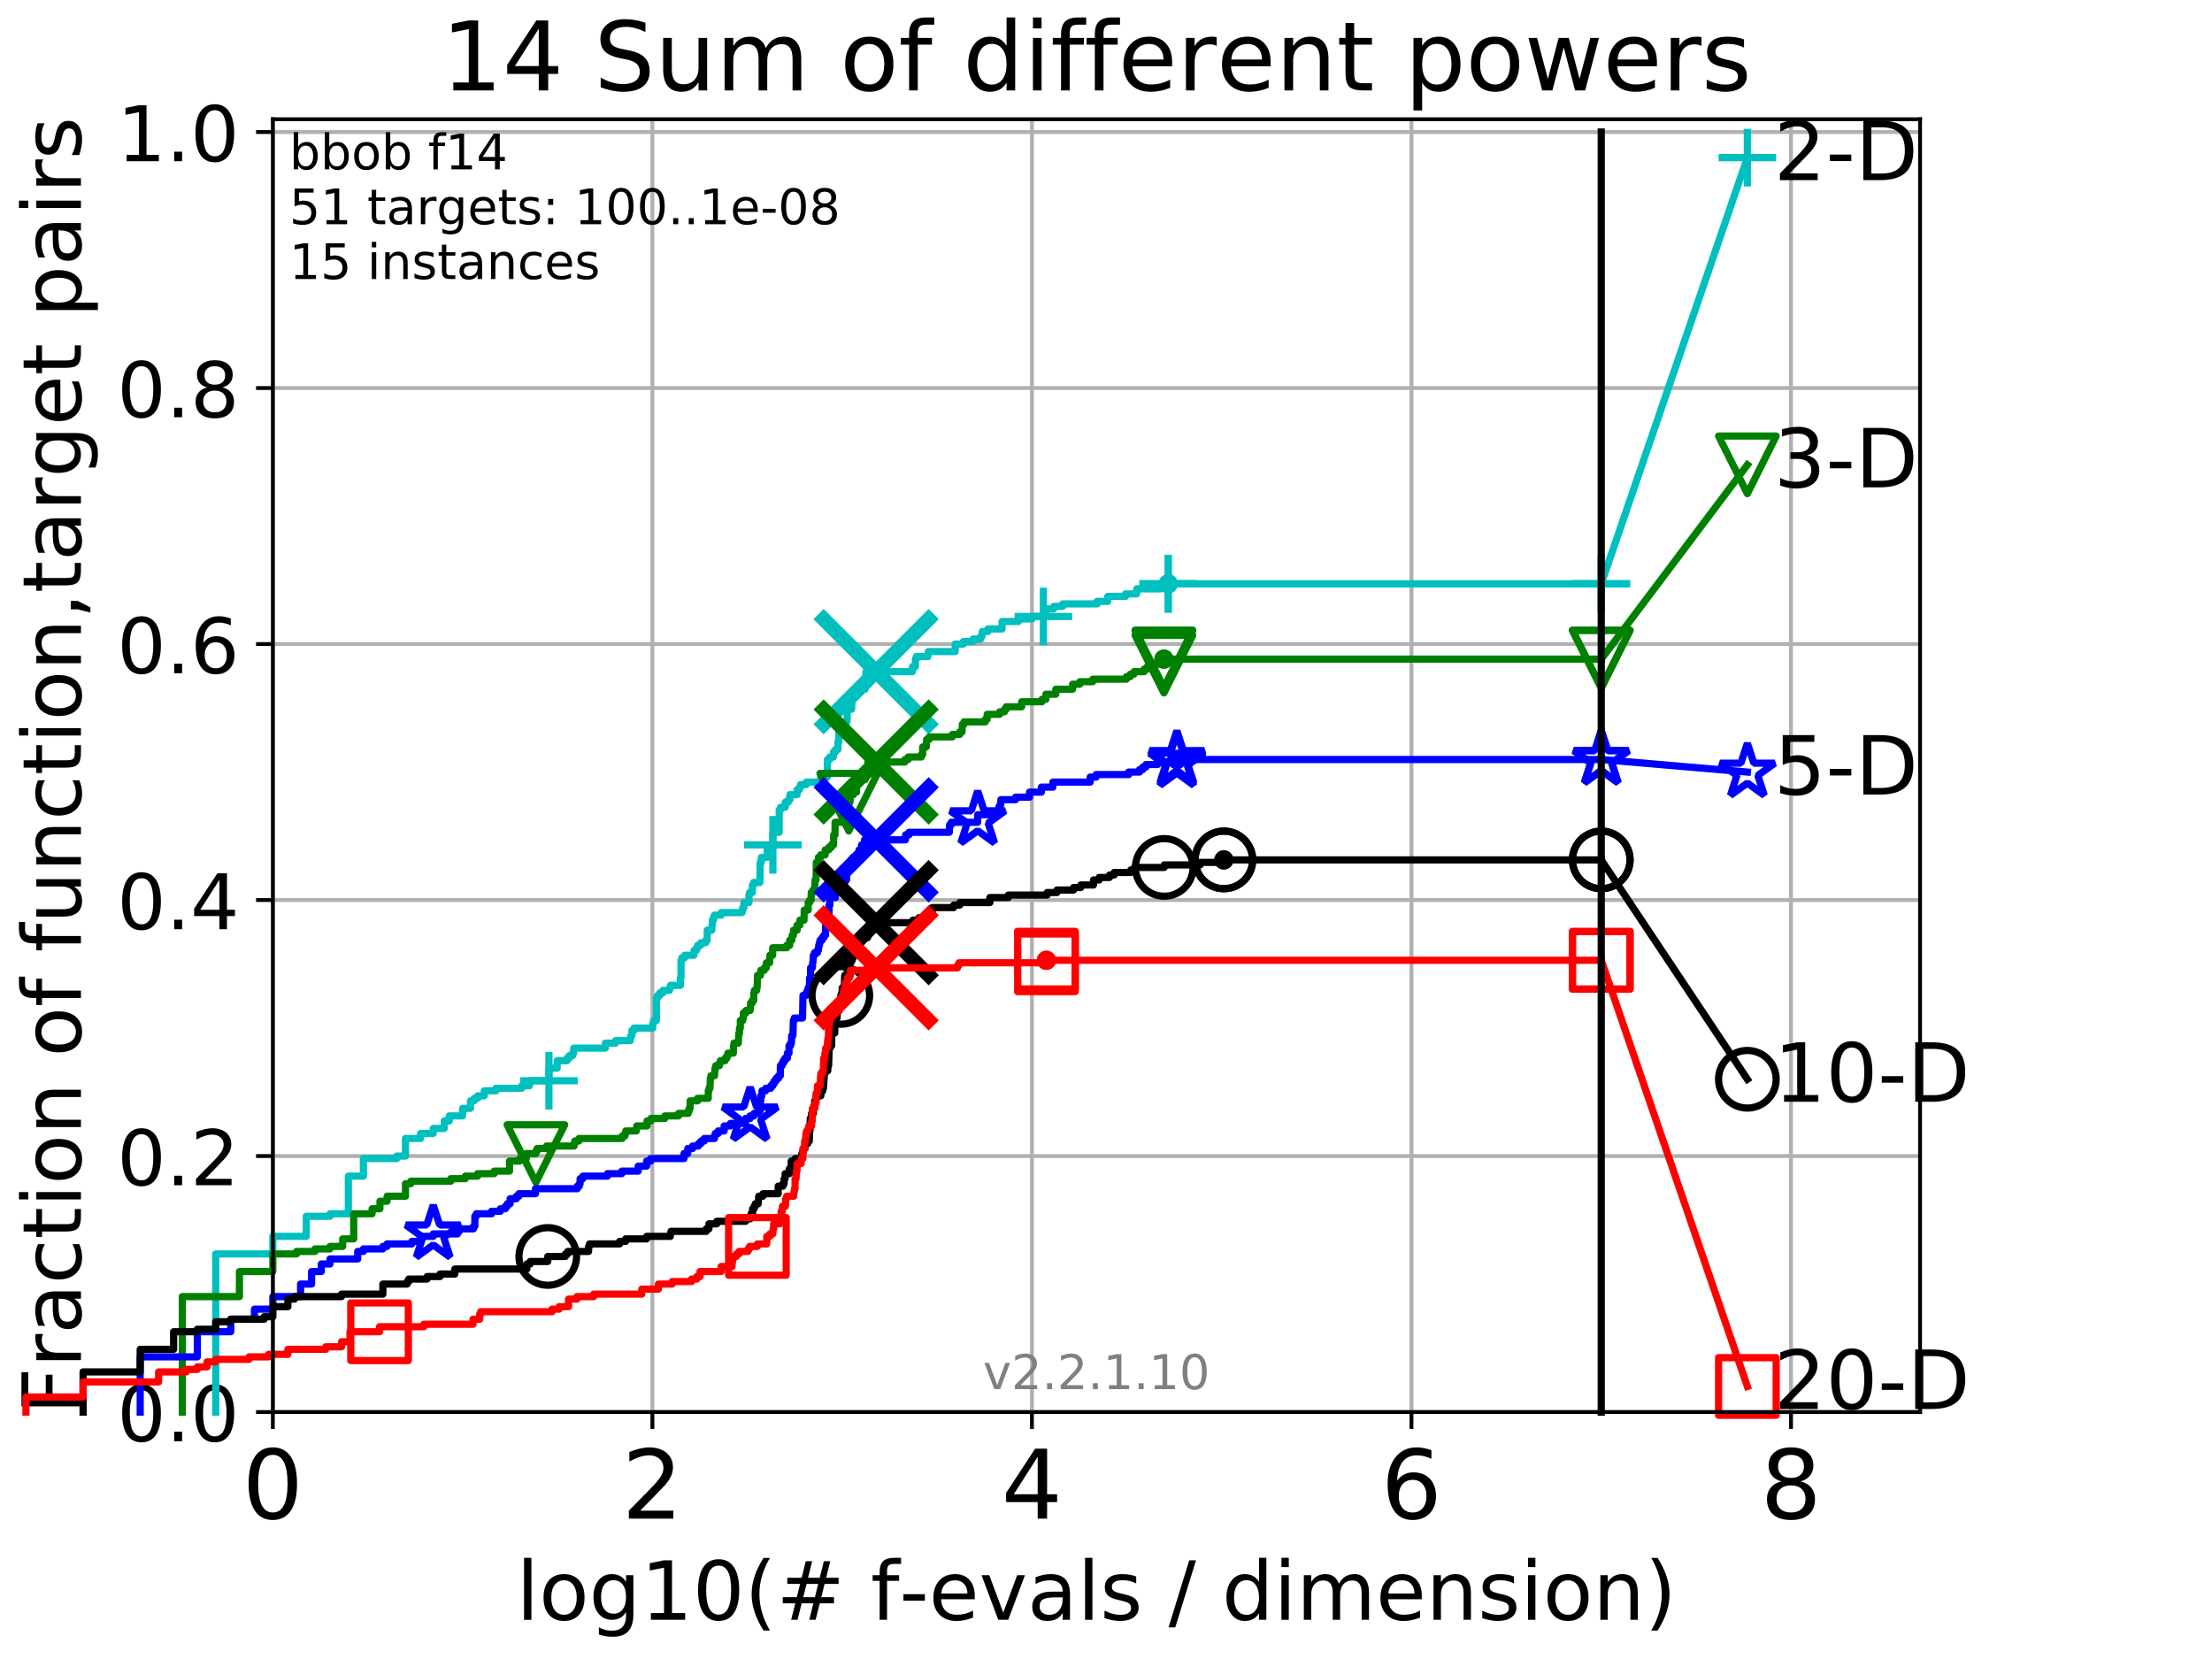 <?xml version="1.0" encoding="utf-8" standalone="no"?>
<!DOCTYPE svg PUBLIC "-//W3C//DTD SVG 1.1//EN"
  "http://www.w3.org/Graphics/SVG/1.1/DTD/svg11.dtd">
<!-- Created with matplotlib (http://matplotlib.org/) -->
<svg height="345.6pt" version="1.1" viewBox="0 0 460.8 345.6" width="460.8pt" xmlns="http://www.w3.org/2000/svg" xmlns:xlink="http://www.w3.org/1999/xlink">
 <defs>
  <style type="text/css">
*{stroke-linecap:butt;stroke-linejoin:round;}
  </style>
 </defs>
 <g id="figure_1">
  <g id="patch_1">
   <path d="M 0 345.6 
L 460.8 345.6 
L 460.8 0 
L 0 0 
z
" style="fill:#ffffff;"/>
  </g>
  <g id="axes_1">
   <g id="patch_2">
    <path d="M 56.84 294.16 
L 399.984 294.16 
L 399.984 24.84 
L 56.84 24.84 
z
" style="fill:#ffffff;"/>
   </g>
   <g id="matplotlib.axis_1">
    <g id="xtick_1">
     <g id="line2d_1">
      <path clip-path="url(#pff17396f93)" d="M 56.84 294.16 
L 56.84 24.84 
" style="fill:none;stroke:#b0b0b0;stroke-linecap:square;stroke-width:0.8;"/>
     </g>
     <g id="line2d_2">
      <defs>
       <path d="M 0 0 
L 0 3.5 
" id="m43b6bf4413" style="stroke:#000000;stroke-width:0.8;"/>
      </defs>
      <g>
       <use style="stroke:#000000;stroke-width:0.8;" x="56.84" xlink:href="#m43b6bf4413" y="294.16"/>
      </g>
     </g>
     <g id="text_1">
      <!-- 0 -->
      <defs>
       <path d="M 31.781 66.406 
Q 24.172 66.406 20.328 58.906 
Q 16.5 51.422 16.5 36.375 
Q 16.5 21.391 20.328 13.891 
Q 24.172 6.391 31.781 6.391 
Q 39.453 6.391 43.281 13.891 
Q 47.125 21.391 47.125 36.375 
Q 47.125 51.422 43.281 58.906 
Q 39.453 66.406 31.781 66.406 
z
M 31.781 74.219 
Q 44.047 74.219 50.516 64.516 
Q 56.984 54.828 56.984 36.375 
Q 56.984 17.969 50.516 8.266 
Q 44.047 -1.422 31.781 -1.422 
Q 19.531 -1.422 13.062 8.266 
Q 6.594 17.969 6.594 36.375 
Q 6.594 54.828 13.062 64.516 
Q 19.531 74.219 31.781 74.219 
z
" id="DejaVuSans-30"/>
      </defs>
      <g transform="translate(50.477 316.357)scale(0.2 -0.2)">
       <use xlink:href="#DejaVuSans-30"/>
      </g>
     </g>
    </g>
    <g id="xtick_2">
     <g id="line2d_3">
      <path clip-path="url(#pff17396f93)" d="M 135.905 294.16 
L 135.905 24.84 
" style="fill:none;stroke:#b0b0b0;stroke-linecap:square;stroke-width:0.8;"/>
     </g>
     <g id="line2d_4">
      <g>
       <use style="stroke:#000000;stroke-width:0.8;" x="135.905" xlink:href="#m43b6bf4413" y="294.16"/>
      </g>
     </g>
     <g id="text_2">
      <!-- 2 -->
      <defs>
       <path d="M 19.188 8.297 
L 53.609 8.297 
L 53.609 0 
L 7.328 0 
L 7.328 8.297 
Q 12.938 14.109 22.625 23.891 
Q 32.328 33.688 34.812 36.531 
Q 39.547 41.844 41.422 45.531 
Q 43.312 49.219 43.312 52.781 
Q 43.312 58.594 39.234 62.25 
Q 35.156 65.922 28.609 65.922 
Q 23.969 65.922 18.812 64.312 
Q 13.672 62.703 7.812 59.422 
L 7.812 69.391 
Q 13.766 71.781 18.938 73 
Q 24.125 74.219 28.422 74.219 
Q 39.75 74.219 46.484 68.547 
Q 53.219 62.891 53.219 53.422 
Q 53.219 48.922 51.531 44.891 
Q 49.859 40.875 45.406 35.406 
Q 44.188 33.984 37.641 27.219 
Q 31.109 20.453 19.188 8.297 
z
" id="DejaVuSans-32"/>
      </defs>
      <g transform="translate(129.543 316.357)scale(0.2 -0.2)">
       <use xlink:href="#DejaVuSans-32"/>
      </g>
     </g>
    </g>
    <g id="xtick_3">
     <g id="line2d_5">
      <path clip-path="url(#pff17396f93)" d="M 214.971 294.16 
L 214.971 24.84 
" style="fill:none;stroke:#b0b0b0;stroke-linecap:square;stroke-width:0.8;"/>
     </g>
     <g id="line2d_6">
      <g>
       <use style="stroke:#000000;stroke-width:0.8;" x="214.971" xlink:href="#m43b6bf4413" y="294.16"/>
      </g>
     </g>
     <g id="text_3">
      <!-- 4 -->
      <defs>
       <path d="M 37.797 64.312 
L 12.891 25.391 
L 37.797 25.391 
z
M 35.203 72.906 
L 47.609 72.906 
L 47.609 25.391 
L 58.016 25.391 
L 58.016 17.188 
L 47.609 17.188 
L 47.609 0 
L 37.797 0 
L 37.797 17.188 
L 4.891 17.188 
L 4.891 26.703 
z
" id="DejaVuSans-34"/>
      </defs>
      <g transform="translate(208.608 316.357)scale(0.2 -0.2)">
       <use xlink:href="#DejaVuSans-34"/>
      </g>
     </g>
    </g>
    <g id="xtick_4">
     <g id="line2d_7">
      <path clip-path="url(#pff17396f93)" d="M 294.036 294.16 
L 294.036 24.84 
" style="fill:none;stroke:#b0b0b0;stroke-linecap:square;stroke-width:0.8;"/>
     </g>
     <g id="line2d_8">
      <g>
       <use style="stroke:#000000;stroke-width:0.8;" x="294.036" xlink:href="#m43b6bf4413" y="294.16"/>
      </g>
     </g>
     <g id="text_4">
      <!-- 6 -->
      <defs>
       <path d="M 33.016 40.375 
Q 26.375 40.375 22.484 35.828 
Q 18.609 31.297 18.609 23.391 
Q 18.609 15.531 22.484 10.953 
Q 26.375 6.391 33.016 6.391 
Q 39.656 6.391 43.531 10.953 
Q 47.406 15.531 47.406 23.391 
Q 47.406 31.297 43.531 35.828 
Q 39.656 40.375 33.016 40.375 
z
M 52.594 71.297 
L 52.594 62.312 
Q 48.875 64.062 45.094 64.984 
Q 41.312 65.922 37.594 65.922 
Q 27.828 65.922 22.672 59.328 
Q 17.531 52.734 16.797 39.406 
Q 19.672 43.656 24.016 45.922 
Q 28.375 48.188 33.594 48.188 
Q 44.578 48.188 50.953 41.516 
Q 57.328 34.859 57.328 23.391 
Q 57.328 12.156 50.688 5.359 
Q 44.047 -1.422 33.016 -1.422 
Q 20.359 -1.422 13.672 8.266 
Q 6.984 17.969 6.984 36.375 
Q 6.984 53.656 15.188 63.938 
Q 23.391 74.219 37.203 74.219 
Q 40.922 74.219 44.703 73.484 
Q 48.484 72.75 52.594 71.297 
z
" id="DejaVuSans-36"/>
      </defs>
      <g transform="translate(287.674 316.357)scale(0.2 -0.2)">
       <use xlink:href="#DejaVuSans-36"/>
      </g>
     </g>
    </g>
    <g id="xtick_5">
     <g id="line2d_9">
      <path clip-path="url(#pff17396f93)" d="M 373.102 294.16 
L 373.102 24.84 
" style="fill:none;stroke:#b0b0b0;stroke-linecap:square;stroke-width:0.8;"/>
     </g>
     <g id="line2d_10">
      <g>
       <use style="stroke:#000000;stroke-width:0.8;" x="373.102" xlink:href="#m43b6bf4413" y="294.16"/>
      </g>
     </g>
     <g id="text_5">
      <!-- 8 -->
      <defs>
       <path d="M 31.781 34.625 
Q 24.75 34.625 20.719 30.859 
Q 16.703 27.094 16.703 20.516 
Q 16.703 13.922 20.719 10.156 
Q 24.75 6.391 31.781 6.391 
Q 38.812 6.391 42.859 10.172 
Q 46.922 13.969 46.922 20.516 
Q 46.922 27.094 42.891 30.859 
Q 38.875 34.625 31.781 34.625 
z
M 21.922 38.812 
Q 15.578 40.375 12.031 44.719 
Q 8.5 49.078 8.5 55.328 
Q 8.5 64.062 14.719 69.141 
Q 20.953 74.219 31.781 74.219 
Q 42.672 74.219 48.875 69.141 
Q 55.078 64.062 55.078 55.328 
Q 55.078 49.078 51.531 44.719 
Q 48 40.375 41.703 38.812 
Q 48.828 37.156 52.797 32.312 
Q 56.781 27.484 56.781 20.516 
Q 56.781 9.906 50.312 4.234 
Q 43.844 -1.422 31.781 -1.422 
Q 19.734 -1.422 13.25 4.234 
Q 6.781 9.906 6.781 20.516 
Q 6.781 27.484 10.781 32.312 
Q 14.797 37.156 21.922 38.812 
z
M 18.312 54.391 
Q 18.312 48.734 21.844 45.562 
Q 25.391 42.391 31.781 42.391 
Q 38.141 42.391 41.719 45.562 
Q 45.312 48.734 45.312 54.391 
Q 45.312 60.062 41.719 63.234 
Q 38.141 66.406 31.781 66.406 
Q 25.391 66.406 21.844 63.234 
Q 18.312 60.062 18.312 54.391 
z
" id="DejaVuSans-38"/>
      </defs>
      <g transform="translate(366.739 316.357)scale(0.2 -0.2)">
       <use xlink:href="#DejaVuSans-38"/>
      </g>
     </g>
    </g>
    <g id="text_6">
     <!-- log10(# f-evals / dimension) -->
     <defs>
      <path d="M 9.422 75.984 
L 18.406 75.984 
L 18.406 0 
L 9.422 0 
z
" id="DejaVuSans-6c"/>
      <path d="M 30.609 48.391 
Q 23.391 48.391 19.188 42.75 
Q 14.984 37.109 14.984 27.297 
Q 14.984 17.484 19.156 11.844 
Q 23.344 6.203 30.609 6.203 
Q 37.797 6.203 41.984 11.859 
Q 46.188 17.531 46.188 27.297 
Q 46.188 37.016 41.984 42.703 
Q 37.797 48.391 30.609 48.391 
z
M 30.609 56 
Q 42.328 56 49.016 48.375 
Q 55.719 40.766 55.719 27.297 
Q 55.719 13.875 49.016 6.219 
Q 42.328 -1.422 30.609 -1.422 
Q 18.844 -1.422 12.172 6.219 
Q 5.516 13.875 5.516 27.297 
Q 5.516 40.766 12.172 48.375 
Q 18.844 56 30.609 56 
z
" id="DejaVuSans-6f"/>
      <path d="M 45.406 27.984 
Q 45.406 37.75 41.375 43.109 
Q 37.359 48.484 30.078 48.484 
Q 22.859 48.484 18.828 43.109 
Q 14.797 37.75 14.797 27.984 
Q 14.797 18.266 18.828 12.891 
Q 22.859 7.516 30.078 7.516 
Q 37.359 7.516 41.375 12.891 
Q 45.406 18.266 45.406 27.984 
z
M 54.391 6.781 
Q 54.391 -7.172 48.188 -13.984 
Q 42 -20.797 29.203 -20.797 
Q 24.469 -20.797 20.266 -20.094 
Q 16.062 -19.391 12.109 -17.922 
L 12.109 -9.188 
Q 16.062 -11.328 19.922 -12.344 
Q 23.781 -13.375 27.781 -13.375 
Q 36.625 -13.375 41.016 -8.766 
Q 45.406 -4.156 45.406 5.172 
L 45.406 9.625 
Q 42.625 4.781 38.281 2.391 
Q 33.938 0 27.875 0 
Q 17.828 0 11.672 7.656 
Q 5.516 15.328 5.516 27.984 
Q 5.516 40.672 11.672 48.328 
Q 17.828 56 27.875 56 
Q 33.938 56 38.281 53.609 
Q 42.625 51.219 45.406 46.391 
L 45.406 54.688 
L 54.391 54.688 
z
" id="DejaVuSans-67"/>
      <path d="M 12.406 8.297 
L 28.516 8.297 
L 28.516 63.922 
L 10.984 60.406 
L 10.984 69.391 
L 28.422 72.906 
L 38.281 72.906 
L 38.281 8.297 
L 54.391 8.297 
L 54.391 0 
L 12.406 0 
z
" id="DejaVuSans-31"/>
      <path d="M 31 75.875 
Q 24.469 64.656 21.281 53.656 
Q 18.109 42.672 18.109 31.391 
Q 18.109 20.125 21.312 9.062 
Q 24.516 -2 31 -13.188 
L 23.188 -13.188 
Q 15.875 -1.703 12.234 9.375 
Q 8.594 20.453 8.594 31.391 
Q 8.594 42.281 12.203 53.312 
Q 15.828 64.359 23.188 75.875 
z
" id="DejaVuSans-28"/>
      <path d="M 51.125 44 
L 36.922 44 
L 32.812 27.688 
L 47.125 27.688 
z
M 43.797 71.781 
L 38.719 51.516 
L 52.984 51.516 
L 58.109 71.781 
L 65.922 71.781 
L 60.891 51.516 
L 76.125 51.516 
L 76.125 44 
L 58.984 44 
L 54.984 27.688 
L 70.516 27.688 
L 70.516 20.219 
L 53.078 20.219 
L 48 0 
L 40.188 0 
L 45.219 20.219 
L 30.906 20.219 
L 25.875 0 
L 18.016 0 
L 23.094 20.219 
L 7.719 20.219 
L 7.719 27.688 
L 24.906 27.688 
L 29 44 
L 13.281 44 
L 13.281 51.516 
L 30.906 51.516 
L 35.891 71.781 
z
" id="DejaVuSans-23"/>
      <path id="DejaVuSans-20"/>
      <path d="M 37.109 75.984 
L 37.109 68.5 
L 28.516 68.5 
Q 23.688 68.5 21.797 66.547 
Q 19.922 64.594 19.922 59.516 
L 19.922 54.688 
L 34.719 54.688 
L 34.719 47.703 
L 19.922 47.703 
L 19.922 0 
L 10.891 0 
L 10.891 47.703 
L 2.297 47.703 
L 2.297 54.688 
L 10.891 54.688 
L 10.891 58.5 
Q 10.891 67.625 15.141 71.797 
Q 19.391 75.984 28.609 75.984 
z
" id="DejaVuSans-66"/>
      <path d="M 4.891 31.391 
L 31.203 31.391 
L 31.203 23.391 
L 4.891 23.391 
z
" id="DejaVuSans-2d"/>
      <path d="M 56.203 29.594 
L 56.203 25.203 
L 14.891 25.203 
Q 15.484 15.922 20.484 11.062 
Q 25.484 6.203 34.422 6.203 
Q 39.594 6.203 44.453 7.469 
Q 49.312 8.734 54.109 11.281 
L 54.109 2.781 
Q 49.266 0.734 44.188 -0.344 
Q 39.109 -1.422 33.891 -1.422 
Q 20.797 -1.422 13.156 6.188 
Q 5.516 13.812 5.516 26.812 
Q 5.516 40.234 12.766 48.109 
Q 20.016 56 32.328 56 
Q 43.359 56 49.781 48.891 
Q 56.203 41.797 56.203 29.594 
z
M 47.219 32.234 
Q 47.125 39.594 43.094 43.984 
Q 39.062 48.391 32.422 48.391 
Q 24.906 48.391 20.391 44.141 
Q 15.875 39.891 15.188 32.172 
z
" id="DejaVuSans-65"/>
      <path d="M 2.984 54.688 
L 12.5 54.688 
L 29.594 8.797 
L 46.688 54.688 
L 56.203 54.688 
L 35.688 0 
L 23.484 0 
z
" id="DejaVuSans-76"/>
      <path d="M 34.281 27.484 
Q 23.391 27.484 19.188 25 
Q 14.984 22.516 14.984 16.5 
Q 14.984 11.719 18.141 8.906 
Q 21.297 6.109 26.703 6.109 
Q 34.188 6.109 38.703 11.406 
Q 43.219 16.703 43.219 25.484 
L 43.219 27.484 
z
M 52.203 31.203 
L 52.203 0 
L 43.219 0 
L 43.219 8.297 
Q 40.141 3.328 35.547 0.953 
Q 30.953 -1.422 24.312 -1.422 
Q 15.922 -1.422 10.953 3.297 
Q 6 8.016 6 15.922 
Q 6 25.141 12.172 29.828 
Q 18.359 34.516 30.609 34.516 
L 43.219 34.516 
L 43.219 35.406 
Q 43.219 41.609 39.141 45 
Q 35.062 48.391 27.688 48.391 
Q 23 48.391 18.547 47.266 
Q 14.109 46.141 10.016 43.891 
L 10.016 52.203 
Q 14.938 54.109 19.578 55.047 
Q 24.219 56 28.609 56 
Q 40.484 56 46.344 49.844 
Q 52.203 43.703 52.203 31.203 
z
" id="DejaVuSans-61"/>
      <path d="M 44.281 53.078 
L 44.281 44.578 
Q 40.484 46.531 36.375 47.5 
Q 32.281 48.484 27.875 48.484 
Q 21.188 48.484 17.844 46.438 
Q 14.5 44.391 14.5 40.281 
Q 14.5 37.156 16.891 35.375 
Q 19.281 33.594 26.516 31.984 
L 29.594 31.297 
Q 39.156 29.25 43.188 25.516 
Q 47.219 21.781 47.219 15.094 
Q 47.219 7.469 41.188 3.016 
Q 35.156 -1.422 24.609 -1.422 
Q 20.219 -1.422 15.453 -0.562 
Q 10.688 0.297 5.422 2 
L 5.422 11.281 
Q 10.406 8.688 15.234 7.391 
Q 20.062 6.109 24.812 6.109 
Q 31.156 6.109 34.562 8.281 
Q 37.984 10.453 37.984 14.406 
Q 37.984 18.062 35.516 20.016 
Q 33.062 21.969 24.703 23.781 
L 21.578 24.516 
Q 13.234 26.266 9.516 29.906 
Q 5.812 33.547 5.812 39.891 
Q 5.812 47.609 11.281 51.797 
Q 16.75 56 26.812 56 
Q 31.781 56 36.172 55.266 
Q 40.578 54.547 44.281 53.078 
z
" id="DejaVuSans-73"/>
      <path d="M 25.391 72.906 
L 33.688 72.906 
L 8.297 -9.281 
L 0 -9.281 
z
" id="DejaVuSans-2f"/>
      <path d="M 45.406 46.391 
L 45.406 75.984 
L 54.391 75.984 
L 54.391 0 
L 45.406 0 
L 45.406 8.203 
Q 42.578 3.328 38.25 0.953 
Q 33.938 -1.422 27.875 -1.422 
Q 17.969 -1.422 11.734 6.484 
Q 5.516 14.406 5.516 27.297 
Q 5.516 40.188 11.734 48.094 
Q 17.969 56 27.875 56 
Q 33.938 56 38.25 53.625 
Q 42.578 51.266 45.406 46.391 
z
M 14.797 27.297 
Q 14.797 17.391 18.875 11.75 
Q 22.953 6.109 30.078 6.109 
Q 37.203 6.109 41.297 11.75 
Q 45.406 17.391 45.406 27.297 
Q 45.406 37.203 41.297 42.844 
Q 37.203 48.484 30.078 48.484 
Q 22.953 48.484 18.875 42.844 
Q 14.797 37.203 14.797 27.297 
z
" id="DejaVuSans-64"/>
      <path d="M 9.422 54.688 
L 18.406 54.688 
L 18.406 0 
L 9.422 0 
z
M 9.422 75.984 
L 18.406 75.984 
L 18.406 64.594 
L 9.422 64.594 
z
" id="DejaVuSans-69"/>
      <path d="M 52 44.188 
Q 55.375 50.25 60.062 53.125 
Q 64.75 56 71.094 56 
Q 79.641 56 84.281 50.016 
Q 88.922 44.047 88.922 33.016 
L 88.922 0 
L 79.891 0 
L 79.891 32.719 
Q 79.891 40.578 77.094 44.375 
Q 74.312 48.188 68.609 48.188 
Q 61.625 48.188 57.562 43.547 
Q 53.516 38.922 53.516 30.906 
L 53.516 0 
L 44.484 0 
L 44.484 32.719 
Q 44.484 40.625 41.703 44.406 
Q 38.922 48.188 33.109 48.188 
Q 26.219 48.188 22.156 43.531 
Q 18.109 38.875 18.109 30.906 
L 18.109 0 
L 9.078 0 
L 9.078 54.688 
L 18.109 54.688 
L 18.109 46.188 
Q 21.188 51.219 25.484 53.609 
Q 29.781 56 35.688 56 
Q 41.656 56 45.828 52.969 
Q 50 49.953 52 44.188 
z
" id="DejaVuSans-6d"/>
      <path d="M 54.891 33.016 
L 54.891 0 
L 45.906 0 
L 45.906 32.719 
Q 45.906 40.484 42.875 44.328 
Q 39.844 48.188 33.797 48.188 
Q 26.516 48.188 22.312 43.547 
Q 18.109 38.922 18.109 30.906 
L 18.109 0 
L 9.078 0 
L 9.078 54.688 
L 18.109 54.688 
L 18.109 46.188 
Q 21.344 51.125 25.703 53.562 
Q 30.078 56 35.797 56 
Q 45.219 56 50.047 50.172 
Q 54.891 44.344 54.891 33.016 
z
" id="DejaVuSans-6e"/>
      <path d="M 8.016 75.875 
L 15.828 75.875 
Q 23.141 64.359 26.781 53.312 
Q 30.422 42.281 30.422 31.391 
Q 30.422 20.453 26.781 9.375 
Q 23.141 -1.703 15.828 -13.188 
L 8.016 -13.188 
Q 14.5 -2 17.703 9.062 
Q 20.906 20.125 20.906 31.391 
Q 20.906 42.672 17.703 53.656 
Q 14.5 64.656 8.016 75.875 
z
" id="DejaVuSans-29"/>
     </defs>
     <g transform="translate(107.571 337.434)scale(0.17 -0.17)">
      <use xlink:href="#DejaVuSans-6c"/>
      <use x="27.783" xlink:href="#DejaVuSans-6f"/>
      <use x="88.965" xlink:href="#DejaVuSans-67"/>
      <use x="152.441" xlink:href="#DejaVuSans-31"/>
      <use x="216.064" xlink:href="#DejaVuSans-30"/>
      <use x="279.688" xlink:href="#DejaVuSans-28"/>
      <use x="318.701" xlink:href="#DejaVuSans-23"/>
      <use x="402.49" xlink:href="#DejaVuSans-20"/>
      <use x="434.277" xlink:href="#DejaVuSans-66"/>
      <use x="469.404" xlink:href="#DejaVuSans-2d"/>
      <use x="505.488" xlink:href="#DejaVuSans-65"/>
      <use x="567.012" xlink:href="#DejaVuSans-76"/>
      <use x="626.191" xlink:href="#DejaVuSans-61"/>
      <use x="687.471" xlink:href="#DejaVuSans-6c"/>
      <use x="715.254" xlink:href="#DejaVuSans-73"/>
      <use x="767.354" xlink:href="#DejaVuSans-20"/>
      <use x="799.141" xlink:href="#DejaVuSans-2f"/>
      <use x="832.832" xlink:href="#DejaVuSans-20"/>
      <use x="864.619" xlink:href="#DejaVuSans-64"/>
      <use x="928.096" xlink:href="#DejaVuSans-69"/>
      <use x="955.879" xlink:href="#DejaVuSans-6d"/>
      <use x="1053.291" xlink:href="#DejaVuSans-65"/>
      <use x="1114.814" xlink:href="#DejaVuSans-6e"/>
      <use x="1178.193" xlink:href="#DejaVuSans-73"/>
      <use x="1230.293" xlink:href="#DejaVuSans-69"/>
      <use x="1258.076" xlink:href="#DejaVuSans-6f"/>
      <use x="1319.258" xlink:href="#DejaVuSans-6e"/>
      <use x="1382.637" xlink:href="#DejaVuSans-29"/>
     </g>
    </g>
   </g>
   <g id="matplotlib.axis_2">
    <g id="ytick_1">
     <g id="line2d_11">
      <path clip-path="url(#pff17396f93)" d="M 56.84 294.16 
L 399.984 294.16 
" style="fill:none;stroke:#b0b0b0;stroke-linecap:square;stroke-width:0.8;"/>
     </g>
     <g id="line2d_12">
      <defs>
       <path d="M 0 0 
L -3.5 0 
" id="me3c8f81ef2" style="stroke:#000000;stroke-width:0.8;"/>
      </defs>
      <g>
       <use style="stroke:#000000;stroke-width:0.8;" x="56.84" xlink:href="#me3c8f81ef2" y="294.16"/>
      </g>
     </g>
     <g id="text_7">
      <!-- 0.0 -->
      <defs>
       <path d="M 10.688 12.406 
L 21 12.406 
L 21 0 
L 10.688 0 
z
" id="DejaVuSans-2e"/>
      </defs>
      <g transform="translate(24.395 300.239)scale(0.16 -0.16)">
       <use xlink:href="#DejaVuSans-30"/>
       <use x="63.623" xlink:href="#DejaVuSans-2e"/>
       <use x="95.41" xlink:href="#DejaVuSans-30"/>
      </g>
     </g>
    </g>
    <g id="ytick_2">
     <g id="line2d_13">
      <path clip-path="url(#pff17396f93)" d="M 56.84 240.829 
L 399.984 240.829 
" style="fill:none;stroke:#b0b0b0;stroke-linecap:square;stroke-width:0.8;"/>
     </g>
     <g id="line2d_14">
      <g>
       <use style="stroke:#000000;stroke-width:0.8;" x="56.84" xlink:href="#me3c8f81ef2" y="240.829"/>
      </g>
     </g>
     <g id="text_8">
      <!-- 0.2 -->
      <g transform="translate(24.395 246.908)scale(0.16 -0.16)">
       <use xlink:href="#DejaVuSans-30"/>
       <use x="63.623" xlink:href="#DejaVuSans-2e"/>
       <use x="95.41" xlink:href="#DejaVuSans-32"/>
      </g>
     </g>
    </g>
    <g id="ytick_3">
     <g id="line2d_15">
      <path clip-path="url(#pff17396f93)" d="M 56.84 187.499 
L 399.984 187.499 
" style="fill:none;stroke:#b0b0b0;stroke-linecap:square;stroke-width:0.8;"/>
     </g>
     <g id="line2d_16">
      <g>
       <use style="stroke:#000000;stroke-width:0.8;" x="56.84" xlink:href="#me3c8f81ef2" y="187.499"/>
      </g>
     </g>
     <g id="text_9">
      <!-- 0.4 -->
      <g transform="translate(24.395 193.577)scale(0.16 -0.16)">
       <use xlink:href="#DejaVuSans-30"/>
       <use x="63.623" xlink:href="#DejaVuSans-2e"/>
       <use x="95.41" xlink:href="#DejaVuSans-34"/>
      </g>
     </g>
    </g>
    <g id="ytick_4">
     <g id="line2d_17">
      <path clip-path="url(#pff17396f93)" d="M 56.84 134.168 
L 399.984 134.168 
" style="fill:none;stroke:#b0b0b0;stroke-linecap:square;stroke-width:0.8;"/>
     </g>
     <g id="line2d_18">
      <g>
       <use style="stroke:#000000;stroke-width:0.8;" x="56.84" xlink:href="#me3c8f81ef2" y="134.168"/>
      </g>
     </g>
     <g id="text_10">
      <!-- 0.6 -->
      <g transform="translate(24.395 140.247)scale(0.16 -0.16)">
       <use xlink:href="#DejaVuSans-30"/>
       <use x="63.623" xlink:href="#DejaVuSans-2e"/>
       <use x="95.41" xlink:href="#DejaVuSans-36"/>
      </g>
     </g>
    </g>
    <g id="ytick_5">
     <g id="line2d_19">
      <path clip-path="url(#pff17396f93)" d="M 56.84 80.837 
L 399.984 80.837 
" style="fill:none;stroke:#b0b0b0;stroke-linecap:square;stroke-width:0.8;"/>
     </g>
     <g id="line2d_20">
      <g>
       <use style="stroke:#000000;stroke-width:0.8;" x="56.84" xlink:href="#me3c8f81ef2" y="80.837"/>
      </g>
     </g>
     <g id="text_11">
      <!-- 0.8 -->
      <g transform="translate(24.395 86.916)scale(0.16 -0.16)">
       <use xlink:href="#DejaVuSans-30"/>
       <use x="63.623" xlink:href="#DejaVuSans-2e"/>
       <use x="95.41" xlink:href="#DejaVuSans-38"/>
      </g>
     </g>
    </g>
    <g id="ytick_6">
     <g id="line2d_21">
      <path clip-path="url(#pff17396f93)" d="M 56.84 27.507 
L 399.984 27.507 
" style="fill:none;stroke:#b0b0b0;stroke-linecap:square;stroke-width:0.8;"/>
     </g>
     <g id="line2d_22">
      <g>
       <use style="stroke:#000000;stroke-width:0.8;" x="56.84" xlink:href="#me3c8f81ef2" y="27.507"/>
      </g>
     </g>
     <g id="text_12">
      <!-- 1.0 -->
      <g transform="translate(24.395 33.585)scale(0.16 -0.16)">
       <use xlink:href="#DejaVuSans-31"/>
       <use x="63.623" xlink:href="#DejaVuSans-2e"/>
       <use x="95.41" xlink:href="#DejaVuSans-30"/>
      </g>
     </g>
    </g>
    <g id="text_13">
     <!-- Fraction of function,target pairs -->
     <defs>
      <path d="M 9.812 72.906 
L 51.703 72.906 
L 51.703 64.594 
L 19.672 64.594 
L 19.672 43.109 
L 48.578 43.109 
L 48.578 34.812 
L 19.672 34.812 
L 19.672 0 
L 9.812 0 
z
" id="DejaVuSans-46"/>
      <path d="M 41.109 46.297 
Q 39.594 47.172 37.812 47.578 
Q 36.031 48 33.891 48 
Q 26.266 48 22.188 43.047 
Q 18.109 38.094 18.109 28.812 
L 18.109 0 
L 9.078 0 
L 9.078 54.688 
L 18.109 54.688 
L 18.109 46.188 
Q 20.953 51.172 25.484 53.578 
Q 30.031 56 36.531 56 
Q 37.453 56 38.578 55.875 
Q 39.703 55.766 41.062 55.516 
z
" id="DejaVuSans-72"/>
      <path d="M 48.781 52.594 
L 48.781 44.188 
Q 44.969 46.297 41.141 47.344 
Q 37.312 48.391 33.406 48.391 
Q 24.656 48.391 19.812 42.844 
Q 14.984 37.312 14.984 27.297 
Q 14.984 17.281 19.812 11.734 
Q 24.656 6.203 33.406 6.203 
Q 37.312 6.203 41.141 7.25 
Q 44.969 8.297 48.781 10.406 
L 48.781 2.094 
Q 45.016 0.344 40.984 -0.531 
Q 36.969 -1.422 32.422 -1.422 
Q 20.062 -1.422 12.781 6.344 
Q 5.516 14.109 5.516 27.297 
Q 5.516 40.672 12.859 48.328 
Q 20.219 56 33.016 56 
Q 37.156 56 41.109 55.141 
Q 45.062 54.297 48.781 52.594 
z
" id="DejaVuSans-63"/>
      <path d="M 18.312 70.219 
L 18.312 54.688 
L 36.812 54.688 
L 36.812 47.703 
L 18.312 47.703 
L 18.312 18.016 
Q 18.312 11.328 20.141 9.422 
Q 21.969 7.516 27.594 7.516 
L 36.812 7.516 
L 36.812 0 
L 27.594 0 
Q 17.188 0 13.234 3.875 
Q 9.281 7.766 9.281 18.016 
L 9.281 47.703 
L 2.688 47.703 
L 2.688 54.688 
L 9.281 54.688 
L 9.281 70.219 
z
" id="DejaVuSans-74"/>
      <path d="M 8.5 21.578 
L 8.5 54.688 
L 17.484 54.688 
L 17.484 21.922 
Q 17.484 14.156 20.5 10.266 
Q 23.531 6.391 29.594 6.391 
Q 36.859 6.391 41.078 11.031 
Q 45.312 15.672 45.312 23.688 
L 45.312 54.688 
L 54.297 54.688 
L 54.297 0 
L 45.312 0 
L 45.312 8.406 
Q 42.047 3.422 37.719 1 
Q 33.406 -1.422 27.688 -1.422 
Q 18.266 -1.422 13.375 4.438 
Q 8.5 10.297 8.5 21.578 
z
M 31.109 56 
z
" id="DejaVuSans-75"/>
      <path d="M 11.719 12.406 
L 22.016 12.406 
L 22.016 4 
L 14.016 -11.625 
L 7.719 -11.625 
L 11.719 4 
z
" id="DejaVuSans-2c"/>
      <path d="M 18.109 8.203 
L 18.109 -20.797 
L 9.078 -20.797 
L 9.078 54.688 
L 18.109 54.688 
L 18.109 46.391 
Q 20.953 51.266 25.266 53.625 
Q 29.594 56 35.594 56 
Q 45.562 56 51.781 48.094 
Q 58.016 40.188 58.016 27.297 
Q 58.016 14.406 51.781 6.484 
Q 45.562 -1.422 35.594 -1.422 
Q 29.594 -1.422 25.266 0.953 
Q 20.953 3.328 18.109 8.203 
z
M 48.688 27.297 
Q 48.688 37.203 44.609 42.844 
Q 40.531 48.484 33.406 48.484 
Q 26.266 48.484 22.188 42.844 
Q 18.109 37.203 18.109 27.297 
Q 18.109 17.391 22.188 11.75 
Q 26.266 6.109 33.406 6.109 
Q 40.531 6.109 44.609 11.75 
Q 48.688 17.391 48.688 27.297 
z
" id="DejaVuSans-70"/>
     </defs>
     <g transform="translate(16.86 294.639)rotate(-90)scale(0.17 -0.17)">
      <use xlink:href="#DejaVuSans-46"/>
      <use x="57.41" xlink:href="#DejaVuSans-72"/>
      <use x="98.523" xlink:href="#DejaVuSans-61"/>
      <use x="159.803" xlink:href="#DejaVuSans-63"/>
      <use x="214.783" xlink:href="#DejaVuSans-74"/>
      <use x="253.992" xlink:href="#DejaVuSans-69"/>
      <use x="281.775" xlink:href="#DejaVuSans-6f"/>
      <use x="342.957" xlink:href="#DejaVuSans-6e"/>
      <use x="406.336" xlink:href="#DejaVuSans-20"/>
      <use x="438.123" xlink:href="#DejaVuSans-6f"/>
      <use x="499.305" xlink:href="#DejaVuSans-66"/>
      <use x="534.51" xlink:href="#DejaVuSans-20"/>
      <use x="566.297" xlink:href="#DejaVuSans-66"/>
      <use x="601.502" xlink:href="#DejaVuSans-75"/>
      <use x="664.881" xlink:href="#DejaVuSans-6e"/>
      <use x="728.26" xlink:href="#DejaVuSans-63"/>
      <use x="783.24" xlink:href="#DejaVuSans-74"/>
      <use x="822.449" xlink:href="#DejaVuSans-69"/>
      <use x="850.232" xlink:href="#DejaVuSans-6f"/>
      <use x="911.414" xlink:href="#DejaVuSans-6e"/>
      <use x="974.793" xlink:href="#DejaVuSans-2c"/>
      <use x="1006.58" xlink:href="#DejaVuSans-74"/>
      <use x="1045.789" xlink:href="#DejaVuSans-61"/>
      <use x="1107.068" xlink:href="#DejaVuSans-72"/>
      <use x="1148.166" xlink:href="#DejaVuSans-67"/>
      <use x="1211.643" xlink:href="#DejaVuSans-65"/>
      <use x="1273.166" xlink:href="#DejaVuSans-74"/>
      <use x="1312.375" xlink:href="#DejaVuSans-20"/>
      <use x="1344.162" xlink:href="#DejaVuSans-70"/>
      <use x="1407.639" xlink:href="#DejaVuSans-61"/>
      <use x="1468.918" xlink:href="#DejaVuSans-69"/>
      <use x="1496.701" xlink:href="#DejaVuSans-72"/>
      <use x="1537.814" xlink:href="#DejaVuSans-73"/>
     </g>
    </g>
   </g>
   <g id="line2d_23">
    <defs>
     <path d="M 0 1.5 
C 0.398 1.5 0.779 1.342 1.061 1.061 
C 1.342 0.779 1.5 0.398 1.5 0 
C 1.5 -0.398 1.342 -0.779 1.061 -1.061 
C 0.779 -1.342 0.398 -1.5 0 -1.5 
C -0.398 -1.5 -0.779 -1.342 -1.061 -1.061 
C -1.342 -0.779 -1.5 -0.398 -1.5 0 
C -1.5 0.398 -1.342 0.779 -1.061 1.061 
C -0.779 1.342 -0.398 1.5 0 1.5 
z
" id="m9de23d3157" style="stroke:#00bfbf;"/>
    </defs>
    <g>
     <use style="fill:#00bfbf;stroke:#00bfbf;" x="243.363" xlink:href="#m9de23d3157" y="121.62"/>
     <use style="fill:#00bfbf;stroke:#00bfbf;" x="243.363" xlink:href="#m9de23d3157" y="121.62"/>
    </g>
   </g>
   <g id="line2d_24">
    <path d="M 44.939 294.16 
L 44.939 261.22 
L 56.84 261.22 
L 56.84 257.561 
L 63.801 257.561 
L 63.801 253.378 
L 68.741 253.378 
L 68.741 252.855 
L 72.572 252.855 
L 72.572 245.012 
L 75.702 245.012 
L 75.702 241.352 
L 82.663 241.352 
L 82.663 240.829 
L 84.472 240.829 
L 84.472 237.169 
L 87.602 237.169 
L 87.602 236.124 
L 90.249 236.124 
L 90.249 235.078 
L 92.542 235.078 
L 92.542 233.509 
L 93.582 233.509 
L 93.582 232.464 
L 96.373 232.464 
L 96.373 230.895 
L 98.009 230.895 
L 98.009 229.327 
L 98.772 229.327 
L 98.772 228.804 
L 99.503 228.804 
L 99.503 228.281 
L 100.877 228.281 
L 100.877 227.235 
L 103.334 227.235 
L 103.334 226.712 
L 108.697 226.712 
L 108.697 226.19 
L 110.295 226.19 
L 110.295 225.144 
L 114.354 225.144 
L 114.354 222.53 
L 116.072 222.53 
L 116.072 220.961 
L 118.125 220.961 
L 118.125 220.438 
L 118.602 220.438 
L 118.602 219.915 
L 119.293 219.915 
L 119.293 219.392 
L 119.518 219.392 
L 119.518 218.347 
L 126.103 218.347 
L 126.103 217.301 
L 128.243 217.301 
L 128.243 216.778 
L 131.306 216.778 
L 131.306 216.255 
L 131.418 216.255 
L 131.418 215.733 
L 131.64 215.733 
L 131.64 214.687 
L 132.074 214.687 
L 132.074 214.164 
L 135.991 214.164 
L 135.991 213.118 
L 136.161 213.118 
L 136.161 212.595 
L 136.743 212.595 
L 136.743 207.89 
L 136.987 207.89 
L 136.987 207.367 
L 137.464 207.367 
L 137.464 206.844 
L 138.08 206.844 
L 138.08 206.321 
L 139.46 206.321 
L 139.46 205.798 
L 139.668 205.798 
L 139.668 205.276 
L 141.743 205.276 
L 141.743 203.707 
L 141.865 203.707 
L 141.865 200.047 
L 142.046 200.047 
L 142.046 199.524 
L 142.636 199.524 
L 142.636 199.001 
L 144.555 199.001 
L 144.607 197.956 
L 145.116 197.956 
L 145.116 197.433 
L 145.366 197.433 
L 145.366 196.91 
L 145.997 196.91 
L 145.997 196.387 
L 147.015 196.387 
L 147.015 195.864 
L 147.327 195.864 
L 147.327 193.773 
L 148.272 193.773 
L 148.313 192.727 
L 148.397 192.727 
L 148.397 191.681 
L 148.644 191.681 
L 148.644 191.159 
L 148.806 191.159 
L 148.806 190.636 
L 150.243 190.636 
L 150.243 190.113 
L 154.595 190.113 
L 154.595 189.59 
L 154.739 189.59 
L 154.739 189.067 
L 154.966 189.067 
L 154.966 188.021 
L 156.009 188.021 
L 156.009 186.453 
L 156.142 186.453 
L 156.142 185.93 
L 156.739 185.93 
L 156.739 184.362 
L 156.992 184.362 
L 156.992 183.839 
L 158.298 183.839 
L 158.368 179.656 
L 158.598 179.656 
L 158.598 178.61 
L 159.813 178.61 
L 159.813 177.042 
L 160.025 177.042 
L 160.025 176.519 
L 160.848 176.519 
L 160.848 175.996 
L 161.008 175.996 
L 161.008 173.382 
L 162.31 173.382 
L 162.329 168.676 
L 162.639 168.676 
L 162.639 168.153 
L 163.589 168.153 
L 163.589 167.107 
L 164.211 167.107 
L 164.211 166.585 
L 164.554 166.585 
L 164.554 165.539 
L 166.056 165.539 
L 166.056 164.493 
L 166.567 164.493 
L 166.567 163.97 
L 166.768 163.97 
L 166.768 163.448 
L 167.963 163.448 
L 167.963 162.925 
L 170.951 162.925 
L 170.962 161.879 
L 172.342 161.879 
L 172.373 158.219 
L 172.849 158.219 
L 172.849 157.696 
L 173.62 157.696 
L 173.62 156.65 
L 174.044 156.65 
L 174.044 156.128 
L 174.558 156.128 
L 174.558 154.559 
L 174.746 154.559 
L 174.746 152.468 
L 175.43 152.468 
L 175.43 151.945 
L 175.685 151.945 
L 175.685 150.376 
L 176.455 150.376 
L 176.519 147.762 
L 177.407 147.762 
L 177.506 145.148 
L 178.287 145.148 
L 178.287 144.102 
L 178.626 144.102 
L 178.626 143.579 
L 180.198 143.579 
L 180.198 142.534 
L 180.373 142.534 
L 180.373 139.919 
L 190.082 139.919 
L 190.082 138.874 
L 190.696 138.874 
L 190.696 137.305 
L 190.893 137.305 
L 190.893 136.782 
L 193.295 136.782 
L 193.377 135.736 
L 198.988 135.736 
L 198.988 134.168 
L 200.691 134.168 
L 200.691 133.645 
L 202.723 133.645 
L 202.723 133.122 
L 204.282 133.122 
L 204.282 132.599 
L 204.556 132.599 
L 204.644 131.554 
L 205.804 131.554 
L 205.804 131.031 
L 208.754 131.031 
L 208.754 129.462 
L 212.181 129.462 
L 212.181 128.939 
L 214.988 128.939 
L 214.988 128.417 
L 217.358 128.417 
L 217.358 127.371 
L 217.962 127.371 
L 217.962 126.848 
L 219.515 126.848 
L 219.515 126.325 
L 221.364 126.325 
L 221.364 125.802 
L 228.556 125.802 
L 228.556 125.279 
L 230.759 125.279 
L 230.778 124.234 
L 234.479 124.234 
L 234.479 123.711 
L 236.796 123.711 
L 236.796 122.665 
L 241.816 122.665 
L 241.816 122.142 
L 243.363 122.142 
L 243.363 121.62 
L 333.569 121.62 
L 333.569 121.62 
" style="fill:none;stroke:#00bfbf;stroke-linecap:square;stroke-width:1.5;"/>
   </g>
   <g id="line2d_25">
    <defs>
     <path d="M -6 0 
L 6 0 
M 0 6 
L 0 -6 
" id="m24076e8898" style="stroke:#00bfbf;stroke-width:1.5;"/>
    </defs>
    <g>
     <use style="fill-opacity:0;stroke:#00bfbf;stroke-width:1.5;" x="114.354" xlink:href="#m24076e8898" y="225.144"/>
     <use style="fill-opacity:0;stroke:#00bfbf;stroke-width:1.5;" x="161.008" xlink:href="#m24076e8898" y="175.996"/>
     <use style="fill-opacity:0;stroke:#00bfbf;stroke-width:1.5;" x="217.358" xlink:href="#m24076e8898" y="128.417"/>
     <use style="fill-opacity:0;stroke:#00bfbf;stroke-width:1.5;" x="243.363" xlink:href="#m24076e8898" y="121.62"/>
     <use style="fill-opacity:0;stroke:#00bfbf;stroke-width:1.5;" x="243.363" xlink:href="#m24076e8898" y="121.62"/>
     <use style="fill-opacity:0;stroke:#00bfbf;stroke-width:1.5;" x="333.569" xlink:href="#m24076e8898" y="121.62"/>
    </g>
   </g>
   <g id="line2d_26">
    <path style="fill:none;stroke:#00bfbf;stroke-linecap:square;stroke-width:1.5;"/>
    <g/>
   </g>
   <g id="line2d_27">
    <path clip-path="url(#pff17396f93)" d="M 182.514 139.919 
" style="fill:none;stroke:#00bfbf;stroke-linecap:square;stroke-width:1.5;"/>
    <defs>
     <path d="M -12 12 
L 12 -12 
M -12 -12 
L 12 12 
" id="m1f0c2948f4" style="stroke:#00bfbf;stroke-width:3;"/>
    </defs>
    <g clip-path="url(#pff17396f93)">
     <use style="fill:#00bfbf;stroke:#00bfbf;stroke-width:3;" x="182.514" xlink:href="#m1f0c2948f4" y="139.919"/>
    </g>
   </g>
   <g id="line2d_28">
    <defs>
     <path d="M 0 1.5 
C 0.398 1.5 0.779 1.342 1.061 1.061 
C 1.342 0.779 1.5 0.398 1.5 0 
C 1.5 -0.398 1.342 -0.779 1.061 -1.061 
C 0.779 -1.342 0.398 -1.5 0 -1.5 
C -0.398 -1.5 -0.779 -1.342 -1.061 -1.061 
C -1.342 -0.779 -1.5 -0.398 -1.5 0 
C -1.5 0.398 -1.342 0.779 -1.061 1.061 
C -0.779 1.342 -0.398 1.5 0 1.5 
z
" id="me1bfb91901" style="stroke:#008000;"/>
    </defs>
    <g>
     <use style="fill:#008000;stroke:#008000;" x="242.464" xlink:href="#me1bfb91901" y="137.305"/>
     <use style="fill:#008000;stroke:#008000;" x="242.464" xlink:href="#me1bfb91901" y="137.305"/>
    </g>
   </g>
   <g id="line2d_29">
    <path d="M 37.978 294.16 
L 37.978 270.109 
L 49.879 270.109 
L 49.879 264.88 
L 56.84 264.88 
L 56.84 261.22 
L 61.779 261.22 
L 61.779 260.698 
L 65.61 260.698 
L 65.61 260.175 
L 68.741 260.175 
L 68.741 259.652 
L 71.387 259.652 
L 71.387 258.083 
L 73.68 258.083 
L 73.68 252.855 
L 77.511 252.855 
L 77.511 251.809 
L 79.147 251.809 
L 79.147 250.241 
L 80.641 250.241 
L 80.641 249.195 
L 84.472 249.195 
L 84.472 246.581 
L 85.58 246.581 
L 85.58 246.058 
L 93.916 246.058 
L 93.916 245.535 
L 96.936 245.535 
L 96.936 245.012 
L 99.503 245.012 
L 99.503 244.489 
L 102.948 244.489 
L 102.948 243.966 
L 106.143 243.966 
L 106.143 241.875 
L 108.273 241.875 
L 108.273 241.352 
L 109.647 241.352 
L 109.647 240.306 
L 111.64 240.306 
L 111.64 239.784 
L 111.874 239.784 
L 111.874 239.261 
L 113.844 239.261 
L 113.844 238.738 
L 119.592 238.738 
L 119.592 238.215 
L 119.739 238.215 
L 119.739 237.692 
L 120.598 237.692 
L 120.598 237.169 
L 129.617 237.169 
L 129.617 236.647 
L 130.186 236.647 
L 130.186 236.124 
L 130.345 236.124 
L 130.345 235.601 
L 132.568 235.601 
L 132.637 234.555 
L 134.782 234.555 
L 134.782 233.509 
L 135.617 233.509 
L 135.617 232.987 
L 138.503 232.987 
L 138.503 232.464 
L 141.352 232.464 
L 141.352 231.941 
L 143.356 231.941 
L 143.356 231.418 
L 143.577 231.418 
L 143.577 230.895 
L 143.759 230.895 
L 143.759 229.327 
L 145.316 229.327 
L 145.316 228.804 
L 147.546 228.804 
L 147.546 227.235 
L 147.691 227.235 
L 147.691 226.712 
L 147.892 226.712 
L 147.977 224.621 
L 148.09 224.621 
L 148.09 224.098 
L 148.86 224.098 
L 148.941 222.53 
L 149.101 222.53 
L 149.101 222.007 
L 149.854 222.007 
L 149.854 221.484 
L 150.056 221.484 
L 150.056 220.961 
L 151.055 220.961 
L 151.055 220.438 
L 151.43 220.438 
L 151.43 219.915 
L 151.637 219.915 
L 151.637 219.392 
L 152.767 219.392 
L 152.809 217.824 
L 152.895 217.824 
L 152.895 217.301 
L 153.806 217.301 
L 153.907 215.21 
L 154.047 215.21 
L 154.047 214.164 
L 154.225 214.164 
L 154.225 212.595 
L 154.729 212.595 
L 154.729 212.073 
L 154.862 212.073 
L 154.862 211.027 
L 155.386 211.027 
L 155.386 210.504 
L 156.264 210.504 
L 156.369 208.935 
L 156.713 208.935 
L 156.713 208.413 
L 157.017 208.413 
L 157.017 206.844 
L 157.15 206.844 
L 157.15 206.321 
L 157.609 206.321 
L 157.609 205.798 
L 157.722 205.798 
L 157.802 203.184 
L 158.43 203.184 
L 158.491 202.138 
L 159.198 202.138 
L 159.198 201.616 
L 159.649 201.616 
L 159.649 200.57 
L 160.325 200.57 
L 160.394 199.001 
L 160.961 199.001 
L 160.961 197.433 
L 163.9 197.433 
L 163.9 196.91 
L 164.516 196.91 
L 164.516 195.864 
L 164.954 195.864 
L 165.038 194.819 
L 165.288 194.819 
L 165.309 193.773 
L 166.056 193.773 
L 166.056 192.727 
L 166.62 192.727 
L 166.63 191.681 
L 167.496 191.681 
L 167.533 189.59 
L 168.356 189.59 
L 168.356 188.021 
L 168.656 188.021 
L 168.656 187.499 
L 168.984 187.499 
L 168.984 185.93 
L 169.363 185.93 
L 169.363 185.407 
L 169.694 185.407 
L 169.798 183.316 
L 170.011 183.316 
L 170.051 179.656 
L 170.491 179.656 
L 170.491 178.61 
L 170.958 178.61 
L 170.958 178.087 
L 171.905 178.087 
L 171.905 177.042 
L 172.641 177.042 
L 172.641 176.519 
L 173.185 176.519 
L 173.185 175.996 
L 173.655 175.996 
L 173.661 173.905 
L 173.951 173.905 
L 173.957 171.29 
L 175.677 171.29 
L 175.688 170.245 
L 176.669 170.245 
L 176.706 168.676 
L 176.812 168.676 
L 176.812 167.107 
L 177.08 167.107 
L 177.173 165.539 
L 177.773 165.539 
L 177.773 165.016 
L 178.434 165.016 
L 178.434 162.925 
L 179.242 162.925 
L 179.242 162.402 
L 180.222 162.402 
L 180.222 161.879 
L 180.382 161.879 
L 180.382 160.31 
L 180.785 160.31 
L 180.801 158.742 
L 188.498 158.742 
L 188.498 158.219 
L 189.208 158.219 
L 189.208 157.696 
L 191.933 157.696 
L 191.933 157.173 
L 192.207 157.173 
L 192.207 155.605 
L 192.955 155.605 
L 193.038 154.036 
L 193.571 154.036 
L 193.571 153.513 
L 198.396 153.513 
L 198.396 152.991 
L 199.936 152.991 
L 199.936 152.468 
L 200.417 152.468 
L 200.47 150.899 
L 200.818 150.899 
L 200.818 150.376 
L 205.246 150.376 
L 205.246 149.853 
L 205.64 149.853 
L 205.64 148.808 
L 208.248 148.808 
L 208.248 148.285 
L 209.247 148.285 
L 209.247 147.762 
L 209.608 147.762 
L 209.608 147.239 
L 212.829 147.239 
L 212.829 146.193 
L 217.054 146.193 
L 217.054 145.671 
L 217.881 145.671 
L 217.881 144.625 
L 219.941 144.625 
L 219.941 143.579 
L 223.44 143.579 
L 223.44 142.534 
L 224.955 142.534 
L 224.955 142.011 
L 227.633 142.011 
L 227.633 141.488 
L 234.651 141.488 
L 234.651 140.965 
L 235.463 140.965 
L 235.463 140.442 
L 236.231 140.442 
L 236.231 139.919 
L 238.349 139.919 
L 238.349 139.396 
L 239.001 139.396 
L 239.001 138.874 
L 239.629 138.874 
L 239.629 138.351 
L 242.464 138.351 
L 242.464 137.305 
L 333.569 137.305 
L 333.569 137.305 
" style="fill:none;stroke:#008000;stroke-linecap:square;stroke-width:1.5;"/>
   </g>
   <g id="line2d_30">
    <defs>
     <path d="M -0 6 
L 6 -6 
L -6 -6 
z
" id="mdbad0fec7e" style="stroke:#008000;stroke-linejoin:miter;stroke-width:1.5;"/>
    </defs>
    <g>
     <use style="fill-opacity:0;stroke:#008000;stroke-linejoin:miter;stroke-width:1.5;" x="111.64" xlink:href="#mdbad0fec7e" y="240.306"/>
     <use style="fill-opacity:0;stroke:#008000;stroke-linejoin:miter;stroke-width:1.5;" x="176.812" xlink:href="#mdbad0fec7e" y="167.107"/>
     <use style="fill-opacity:0;stroke:#008000;stroke-linejoin:miter;stroke-width:1.5;" x="242.464" xlink:href="#mdbad0fec7e" y="138.351"/>
     <use style="fill-opacity:0;stroke:#008000;stroke-linejoin:miter;stroke-width:1.5;" x="242.464" xlink:href="#mdbad0fec7e" y="137.305"/>
     <use style="fill-opacity:0;stroke:#008000;stroke-linejoin:miter;stroke-width:1.5;" x="242.464" xlink:href="#mdbad0fec7e" y="137.305"/>
     <use style="fill-opacity:0;stroke:#008000;stroke-linejoin:miter;stroke-width:1.5;" x="333.569" xlink:href="#mdbad0fec7e" y="137.305"/>
    </g>
   </g>
   <g id="line2d_31">
    <path style="fill:none;stroke:#008000;stroke-linecap:square;stroke-width:1.5;"/>
    <g/>
   </g>
   <g id="line2d_32">
    <path clip-path="url(#pff17396f93)" d="M 182.514 158.742 
" style="fill:none;stroke:#008000;stroke-linecap:square;stroke-width:1.5;"/>
    <defs>
     <path d="M -12 12 
L 12 -12 
M -12 -12 
L 12 12 
" id="m705855166a" style="stroke:#008000;stroke-width:3;"/>
    </defs>
    <g clip-path="url(#pff17396f93)">
     <use style="fill:#008000;stroke:#008000;stroke-width:3;" x="182.514" xlink:href="#m705855166a" y="158.742"/>
    </g>
   </g>
   <g id="line2d_33">
    <defs>
     <path d="M 0 1.5 
C 0.398 1.5 0.779 1.342 1.061 1.061 
C 1.342 0.779 1.5 0.398 1.5 0 
C 1.5 -0.398 1.342 -0.779 1.061 -1.061 
C 0.779 -1.342 0.398 -1.5 0 -1.5 
C -0.398 -1.5 -0.779 -1.342 -1.061 -1.061 
C -1.342 -0.779 -1.5 -0.398 -1.5 0 
C -1.5 0.398 -1.342 0.779 -1.061 1.061 
C -0.779 1.342 -0.398 1.5 0 1.5 
z
" id="m10f0593e96" style="stroke:#0000ff;"/>
    </defs>
    <g>
     <use style="fill:#0000ff;stroke:#0000ff;" x="245.16" xlink:href="#m10f0593e96" y="158.219"/>
     <use style="fill:#0000ff;stroke:#0000ff;" x="245.16" xlink:href="#m10f0593e96" y="158.219"/>
    </g>
   </g>
   <g id="line2d_34">
    <path d="M 29.208 294.16 
L 29.208 282.657 
L 41.108 282.657 
L 41.108 277.429 
L 48.07 277.429 
L 48.07 274.815 
L 53.009 274.815 
L 53.009 272.723 
L 56.84 272.723 
L 56.84 270.109 
L 62.617 270.109 
L 62.617 267.495 
L 64.909 267.495 
L 64.909 264.88 
L 66.932 264.88 
L 66.932 263.312 
L 68.741 263.312 
L 68.741 262.266 
L 74.517 262.266 
L 74.517 260.698 
L 75.702 260.698 
L 75.702 260.175 
L 79.76 260.175 
L 79.76 259.652 
L 80.641 259.652 
L 80.641 259.129 
L 85.794 259.129 
L 85.794 258.606 
L 87.602 258.606 
L 87.602 257.561 
L 90.249 257.561 
L 90.249 257.038 
L 95.31 257.038 
L 95.31 256.515 
L 95.672 256.515 
L 95.672 255.992 
L 98.622 255.992 
L 98.622 255.469 
L 98.921 255.469 
L 98.921 253.378 
L 99.214 253.378 
L 99.214 252.855 
L 102.393 252.855 
L 102.393 252.332 
L 104.226 252.332 
L 104.226 251.809 
L 105.28 251.809 
L 105.28 251.286 
L 105.684 251.286 
L 105.684 250.763 
L 106.273 250.763 
L 106.273 249.718 
L 107.572 249.718 
L 107.572 249.195 
L 108.101 249.195 
L 108.101 248.672 
L 111.546 248.672 
L 111.546 247.626 
L 120.259 247.626 
L 120.259 247.104 
L 120.681 247.104 
L 120.681 246.581 
L 120.847 246.581 
L 120.847 245.535 
L 121.415 245.535 
L 121.415 245.012 
L 126.553 245.012 
L 126.553 244.489 
L 129.535 244.489 
L 129.535 243.966 
L 132.953 243.966 
L 132.953 242.921 
L 134.696 242.921 
L 134.696 241.875 
L 135.559 241.875 
L 135.559 241.352 
L 142.497 241.352 
L 142.497 240.306 
L 143.274 240.306 
L 143.274 239.261 
L 144.273 239.261 
L 144.273 238.738 
L 145.494 238.738 
L 145.494 238.215 
L 146.035 238.215 
L 146.035 237.692 
L 146.707 237.692 
L 146.707 237.169 
L 148.839 237.169 
L 148.839 236.647 
L 149 236.647 
L 149 236.124 
L 149.613 236.124 
L 149.613 235.601 
L 150.85 235.601 
L 150.85 234.555 
L 152.151 234.555 
L 152.151 234.032 
L 155.319 234.032 
L 155.319 232.987 
L 156.268 232.987 
L 156.268 232.464 
L 157.077 232.464 
L 157.077 231.941 
L 157.831 231.941 
L 157.831 231.418 
L 158.331 231.418 
L 158.368 229.327 
L 158.479 229.327 
L 158.479 228.281 
L 158.708 228.281 
L 158.735 227.235 
L 159.499 227.235 
L 159.499 226.712 
L 160.561 226.712 
L 160.561 226.19 
L 160.996 226.19 
L 160.996 225.667 
L 161.319 225.667 
L 161.319 225.144 
L 161.683 225.144 
L 161.683 224.621 
L 162.188 224.621 
L 162.188 224.098 
L 162.555 224.098 
L 162.563 222.007 
L 162.922 222.007 
L 162.922 221.484 
L 163.184 221.484 
L 163.184 220.961 
L 163.524 220.961 
L 163.524 220.438 
L 164.025 220.438 
L 164.025 219.392 
L 164.362 219.392 
L 164.362 217.824 
L 164.706 217.824 
L 164.706 217.301 
L 164.872 217.301 
L 164.916 215.733 
L 165.18 215.733 
L 165.267 212.595 
L 165.465 212.595 
L 165.465 212.073 
L 167.181 212.073 
L 167.275 207.367 
L 167.936 207.367 
L 167.936 206.844 
L 168.174 206.844 
L 168.174 206.321 
L 168.341 206.321 
L 168.341 205.798 
L 168.598 205.798 
L 168.66 203.707 
L 168.847 203.707 
L 168.857 201.616 
L 169.221 201.616 
L 169.29 200.57 
L 169.334 200.57 
L 169.442 199.001 
L 169.669 199.001 
L 169.669 198.478 
L 170.282 198.478 
L 170.282 197.956 
L 170.49 197.956 
L 170.549 196.91 
L 170.699 196.91 
L 170.699 196.387 
L 170.839 196.387 
L 170.839 195.864 
L 171.251 195.864 
L 171.251 195.341 
L 171.624 195.341 
L 171.624 194.819 
L 171.968 194.819 
L 171.972 192.727 
L 172.506 192.727 
L 172.506 191.159 
L 172.692 191.159 
L 172.724 188.544 
L 172.877 188.544 
L 172.877 186.976 
L 174.04 186.976 
L 174.062 185.407 
L 175.018 185.407 
L 175.018 184.884 
L 175.561 184.884 
L 175.561 184.362 
L 175.855 184.362 
L 175.855 183.839 
L 176.006 183.839 
L 176.006 183.316 
L 176.351 183.316 
L 176.351 181.224 
L 176.775 181.224 
L 176.855 180.179 
L 177.252 180.179 
L 177.252 179.133 
L 177.676 179.133 
L 177.676 178.61 
L 178.894 178.61 
L 178.959 177.042 
L 179.48 177.042 
L 179.48 175.996 
L 180.098 175.996 
L 180.098 174.95 
L 188.628 174.95 
L 188.65 173.905 
L 189.365 173.905 
L 189.365 173.382 
L 197.755 173.382 
L 197.823 171.813 
L 198.18 171.813 
L 198.18 171.29 
L 203.664 171.29 
L 203.674 169.722 
L 208.059 169.722 
L 208.066 168.153 
L 208.3 168.153 
L 208.3 167.63 
L 208.493 167.63 
L 208.493 166.585 
L 211.561 166.585 
L 211.561 166.062 
L 214.463 166.062 
L 214.463 165.016 
L 216.945 165.016 
L 216.945 163.97 
L 219.339 163.97 
L 219.339 162.925 
L 227.109 162.925 
L 227.109 161.879 
L 228.342 161.879 
L 228.342 161.356 
L 235.132 161.356 
L 235.132 160.833 
L 237.382 160.833 
L 237.382 160.31 
L 238.071 160.31 
L 238.071 159.788 
L 238.733 159.788 
L 238.733 159.265 
L 241.152 159.265 
L 241.152 158.742 
L 245.16 158.742 
L 245.16 158.219 
L 333.569 158.219 
L 333.569 158.219 
" style="fill:none;stroke:#0000ff;stroke-linecap:square;stroke-width:1.5;"/>
   </g>
   <g id="line2d_35">
    <defs>
     <path d="M 0 -6 
L -1.347 -1.854 
L -5.706 -1.854 
L -2.18 0.708 
L -3.527 4.854 
L -0 2.292 
L 3.527 4.854 
L 2.18 0.708 
L 5.706 -1.854 
L 1.347 -1.854 
z
" id="m56696ae2ee" style="stroke:#0000ff;stroke-linejoin:bevel;stroke-width:1.5;"/>
    </defs>
    <g>
     <use style="fill-opacity:0;stroke:#0000ff;stroke-linejoin:bevel;stroke-width:1.5;" x="90.249" xlink:href="#m56696ae2ee" y="257.038"/>
     <use style="fill-opacity:0;stroke:#0000ff;stroke-linejoin:bevel;stroke-width:1.5;" x="156.268" xlink:href="#m56696ae2ee" y="232.464"/>
     <use style="fill-opacity:0;stroke:#0000ff;stroke-linejoin:bevel;stroke-width:1.5;" x="203.674" xlink:href="#m56696ae2ee" y="170.767"/>
     <use style="fill-opacity:0;stroke:#0000ff;stroke-linejoin:bevel;stroke-width:1.5;" x="245.16" xlink:href="#m56696ae2ee" y="158.742"/>
     <use style="fill-opacity:0;stroke:#0000ff;stroke-linejoin:bevel;stroke-width:1.5;" x="245.16" xlink:href="#m56696ae2ee" y="158.219"/>
     <use style="fill-opacity:0;stroke:#0000ff;stroke-linejoin:bevel;stroke-width:1.5;" x="333.569" xlink:href="#m56696ae2ee" y="158.219"/>
    </g>
   </g>
   <g id="line2d_36">
    <path style="fill:none;stroke:#0000ff;stroke-linecap:square;stroke-width:1.5;"/>
    <g/>
   </g>
   <g id="line2d_37">
    <path clip-path="url(#pff17396f93)" d="M 182.514 174.95 
" style="fill:none;stroke:#0000ff;stroke-linecap:square;stroke-width:1.5;"/>
    <defs>
     <path d="M -12 12 
L 12 -12 
M -12 -12 
L 12 12 
" id="m06fb584e75" style="stroke:#0000ff;stroke-width:3;"/>
    </defs>
    <g clip-path="url(#pff17396f93)">
     <use style="fill:#0000ff;stroke:#0000ff;stroke-width:3;" x="182.514" xlink:href="#m06fb584e75" y="174.95"/>
    </g>
   </g>
   <g id="line2d_38">
    <defs>
     <path d="M 0 1.5 
C 0.398 1.5 0.779 1.342 1.061 1.061 
C 1.342 0.779 1.5 0.398 1.5 0 
C 1.5 -0.398 1.342 -0.779 1.061 -1.061 
C 0.779 -1.342 0.398 -1.5 0 -1.5 
C -0.398 -1.5 -0.779 -1.342 -1.061 -1.061 
C -1.342 -0.779 -1.5 -0.398 -1.5 0 
C -1.5 0.398 -1.342 0.779 -1.061 1.061 
C -0.779 1.342 -0.398 1.5 0 1.5 
z
" id="m31d6b3d5a1" style="stroke:#000000;"/>
    </defs>
    <g>
     <use style="stroke:#000000;" x="254.951" xlink:href="#m31d6b3d5a1" y="179.133"/>
     <use style="stroke:#000000;" x="254.951" xlink:href="#m31d6b3d5a1" y="179.133"/>
    </g>
   </g>
   <g id="line2d_39">
    <path d="M 17.307 294.16 
L 17.307 285.794 
L 29.208 285.794 
L 29.208 281.089 
L 36.169 281.089 
L 36.169 277.429 
L 41.108 277.429 
L 41.108 276.906 
L 44.939 276.906 
L 44.939 275.337 
L 48.07 275.337 
L 48.07 274.815 
L 55.031 274.815 
L 55.031 274.292 
L 56.84 274.292 
L 56.84 272.2 
L 59.97 272.2 
L 59.97 270.632 
L 61.344 270.632 
L 61.344 270.109 
L 71.14 270.109 
L 71.14 269.586 
L 79.76 269.586 
L 79.76 267.495 
L 84.812 267.495 
L 84.812 266.972 
L 85.146 266.972 
L 85.146 266.449 
L 88.977 266.449 
L 88.977 265.926 
L 91.661 265.926 
L 91.661 265.403 
L 94.754 265.403 
L 94.754 264.358 
L 109.753 264.358 
L 109.753 263.312 
L 110.447 263.312 
L 110.447 262.789 
L 114.111 262.789 
L 114.111 261.743 
L 117.783 261.743 
L 117.783 261.22 
L 118.269 261.22 
L 118.269 260.698 
L 122.611 260.698 
L 122.611 259.652 
L 122.796 259.652 
L 122.796 259.129 
L 129.081 259.129 
L 129.081 258.606 
L 130.337 258.606 
L 130.337 258.083 
L 134.715 258.083 
L 134.715 257.561 
L 139.64 257.561 
L 139.64 257.038 
L 139.778 257.038 
L 139.778 256.515 
L 147.123 256.515 
L 147.123 255.992 
L 147.685 255.992 
L 147.685 254.946 
L 149.325 254.946 
L 149.325 254.423 
L 155.308 254.423 
L 155.308 253.901 
L 156.273 253.901 
L 156.273 253.378 
L 156.471 253.378 
L 156.471 252.855 
L 156.779 252.855 
L 156.779 251.809 
L 157.107 251.809 
L 157.107 251.286 
L 157.345 251.286 
L 157.345 250.763 
L 157.955 250.763 
L 158.064 249.195 
L 158.943 249.195 
L 158.943 248.672 
L 162.11 248.672 
L 162.117 247.104 
L 163.085 247.104 
L 163.085 246.581 
L 163.351 246.581 
L 163.351 245.535 
L 163.558 245.535 
L 163.558 244.489 
L 164.447 244.489 
L 164.447 243.444 
L 164.827 243.444 
L 164.827 241.875 
L 165.627 241.875 
L 165.627 241.352 
L 167.019 241.352 
L 167.019 240.306 
L 167.234 240.306 
L 167.234 239.784 
L 167.369 239.784 
L 167.369 239.261 
L 167.701 239.261 
L 167.711 238.215 
L 168.263 238.215 
L 168.263 237.692 
L 168.591 237.692 
L 168.619 235.601 
L 168.726 235.601 
L 168.789 232.987 
L 169.052 232.987 
L 169.057 231.941 
L 169.42 231.941 
L 169.42 230.895 
L 169.577 230.895 
L 169.577 230.372 
L 169.707 230.372 
L 169.712 229.327 
L 169.99 229.327 
L 170.014 228.281 
L 170.982 228.281 
L 170.982 227.758 
L 171.104 227.758 
L 171.104 227.235 
L 171.387 227.235 
L 171.387 226.712 
L 171.534 226.712 
L 171.633 225.144 
L 171.656 225.144 
L 171.735 223.575 
L 171.918 223.575 
L 171.918 223.052 
L 172.447 223.052 
L 172.447 222.007 
L 172.614 222.007 
L 172.712 218.87 
L 172.735 218.87 
L 172.735 218.347 
L 172.901 218.347 
L 172.901 217.824 
L 173.245 217.824 
L 173.275 215.21 
L 173.892 215.21 
L 173.917 212.073 
L 174.372 212.073 
L 174.445 210.504 
L 174.832 210.504 
L 174.926 208.413 
L 175.072 208.413 
L 175.159 207.367 
L 175.318 207.367 
L 175.318 206.844 
L 175.438 206.844 
L 175.438 205.798 
L 175.87 205.798 
L 175.974 203.184 
L 176.452 203.184 
L 176.55 201.616 
L 176.637 201.616 
L 176.637 201.093 
L 176.804 201.093 
L 176.804 200.57 
L 177.262 200.57 
L 177.262 200.047 
L 177.541 200.047 
L 177.541 199.524 
L 177.742 199.524 
L 177.748 197.956 
L 178.305 197.956 
L 178.305 196.91 
L 179.08 196.91 
L 179.08 196.387 
L 179.437 196.387 
L 179.503 195.341 
L 180.732 195.341 
L 180.732 194.296 
L 181.394 194.296 
L 181.394 193.773 
L 181.538 193.773 
L 181.538 192.727 
L 182.073 192.727 
L 182.073 192.204 
L 190.168 192.204 
L 190.168 191.681 
L 191.454 191.681 
L 191.454 191.159 
L 192.661 191.159 
L 192.661 190.636 
L 193.379 190.636 
L 193.379 190.113 
L 194.195 190.113 
L 194.195 189.067 
L 198.664 189.067 
L 198.664 188.544 
L 199.929 188.544 
L 199.929 188.021 
L 206.205 188.021 
L 206.205 186.976 
L 210.058 186.976 
L 210.058 186.453 
L 218.161 186.453 
L 218.161 185.93 
L 220.189 185.93 
L 220.189 185.407 
L 223.643 185.407 
L 223.643 184.884 
L 225.14 184.884 
L 225.14 184.362 
L 227.792 184.362 
L 227.792 183.316 
L 228.979 183.316 
L 228.979 182.793 
L 231.131 182.793 
L 231.131 182.27 
L 232.114 182.27 
L 232.114 181.747 
L 235.563 181.747 
L 235.563 181.224 
L 236.327 181.224 
L 236.327 180.702 
L 242.531 180.702 
L 242.531 180.179 
L 250.01 180.179 
L 250.01 179.656 
L 254.951 179.656 
L 254.951 179.133 
L 333.569 179.133 
L 333.569 179.133 
" style="fill:none;stroke:#000000;stroke-linecap:square;stroke-width:1.5;"/>
   </g>
   <g id="line2d_40">
    <defs>
     <path d="M 0 6 
C 1.591 6 3.117 5.368 4.243 4.243 
C 5.368 3.117 6 1.591 6 0 
C 6 -1.591 5.368 -3.117 4.243 -4.243 
C 3.117 -5.368 1.591 -6 0 -6 
C -1.591 -6 -3.117 -5.368 -4.243 -4.243 
C -5.368 -3.117 -6 -1.591 -6 0 
C -6 1.591 -5.368 3.117 -4.243 4.243 
C -3.117 5.368 -1.591 6 0 6 
z
" id="m6c5420be30" style="stroke:#000000;stroke-width:1.5;"/>
    </defs>
    <g>
     <use style="fill-opacity:0;stroke:#000000;stroke-width:1.5;" x="114.111" xlink:href="#m6c5420be30" y="261.743"/>
     <use style="fill-opacity:0;stroke:#000000;stroke-width:1.5;" x="175.159" xlink:href="#m6c5420be30" y="207.367"/>
     <use style="fill-opacity:0;stroke:#000000;stroke-width:1.5;" x="242.531" xlink:href="#m6c5420be30" y="180.702"/>
     <use style="fill-opacity:0;stroke:#000000;stroke-width:1.5;" x="254.951" xlink:href="#m6c5420be30" y="179.133"/>
     <use style="fill-opacity:0;stroke:#000000;stroke-width:1.5;" x="254.951" xlink:href="#m6c5420be30" y="179.133"/>
     <use style="fill-opacity:0;stroke:#000000;stroke-width:1.5;" x="333.569" xlink:href="#m6c5420be30" y="179.133"/>
    </g>
   </g>
   <g id="line2d_41">
    <path style="fill:none;stroke:#000000;stroke-linecap:square;stroke-width:1.5;"/>
    <g/>
   </g>
   <g id="line2d_42">
    <path clip-path="url(#pff17396f93)" d="M 182.514 192.204 
" style="fill:none;stroke:#000000;stroke-linecap:square;stroke-width:1.5;"/>
    <defs>
     <path d="M -12 12 
L 12 -12 
M -12 -12 
L 12 12 
" id="m87ff0a97d2" style="stroke:#000000;stroke-width:3;"/>
    </defs>
    <g clip-path="url(#pff17396f93)">
     <use style="stroke:#000000;stroke-width:3;" x="182.514" xlink:href="#m87ff0a97d2" y="192.204"/>
    </g>
   </g>
   <g id="line2d_43">
    <defs>
     <path d="M 0 1.5 
C 0.398 1.5 0.779 1.342 1.061 1.061 
C 1.342 0.779 1.5 0.398 1.5 0 
C 1.5 -0.398 1.342 -0.779 1.061 -1.061 
C 0.779 -1.342 0.398 -1.5 0 -1.5 
C -0.398 -1.5 -0.779 -1.342 -1.061 -1.061 
C -1.342 -0.779 -1.5 -0.398 -1.5 0 
C -1.5 0.398 -1.342 0.779 -1.061 1.061 
C -0.779 1.342 -0.398 1.5 0 1.5 
z
" id="m5f3f2e163c" style="stroke:#ff0000;"/>
    </defs>
    <g>
     <use style="fill:#ff0000;stroke:#ff0000;" x="217.98" xlink:href="#m5f3f2e163c" y="200.047"/>
     <use style="fill:#ff0000;stroke:#ff0000;" x="217.98" xlink:href="#m5f3f2e163c" y="200.047"/>
    </g>
   </g>
   <g id="line2d_44">
    <path d="M 5.407 294.16 
L 5.407 291.023 
L 17.307 291.023 
L 17.307 287.886 
L 33.039 287.886 
L 33.039 285.794 
L 38.816 285.794 
L 38.816 285.272 
L 41.108 285.272 
L 41.108 284.749 
L 43.131 284.749 
L 43.131 283.703 
L 44.939 283.703 
L 44.939 283.18 
L 51.901 283.18 
L 51.901 282.657 
L 55.959 282.657 
L 55.959 282.134 
L 59.97 282.134 
L 59.97 281.089 
L 67.86 281.089 
L 67.86 280.566 
L 71.14 280.566 
L 71.14 279.52 
L 72.912 279.52 
L 72.912 277.429 
L 79.069 277.429 
L 79.069 276.383 
L 88.303 276.383 
L 88.303 275.86 
L 98.547 275.86 
L 98.547 274.815 
L 99.927 274.815 
L 99.927 273.769 
L 100.135 273.769 
L 100.135 273.246 
L 115.004 273.246 
L 115.004 272.723 
L 116.476 272.723 
L 116.476 272.2 
L 118.436 272.2 
L 118.436 270.632 
L 120.195 270.632 
L 120.195 270.109 
L 123.676 270.109 
L 123.676 269.586 
L 133.691 269.586 
L 133.691 268.54 
L 137.163 268.54 
L 137.163 267.495 
L 140.009 267.495 
L 140.009 266.972 
L 144.087 266.972 
L 144.087 266.449 
L 145.177 266.449 
L 145.177 265.926 
L 145.825 265.926 
L 145.825 264.88 
L 150.228 264.88 
L 150.228 263.835 
L 152.511 263.835 
L 152.511 262.789 
L 152.641 262.789 
L 152.657 261.743 
L 153.389 261.743 
L 153.389 261.22 
L 153.971 261.22 
L 153.971 260.698 
L 155.814 260.698 
L 155.814 260.175 
L 156.144 260.175 
L 156.144 259.652 
L 157.78 259.652 
L 157.78 259.129 
L 159.734 259.129 
L 159.741 257.561 
L 160.372 257.561 
L 160.372 257.038 
L 160.986 257.038 
L 161.07 255.992 
L 161.16 255.992 
L 161.16 254.946 
L 162.463 254.946 
L 162.463 253.901 
L 162.702 253.901 
L 162.724 252.332 
L 162.974 252.332 
L 163.009 251.286 
L 163.611 251.286 
L 163.69 249.718 
L 163.869 249.718 
L 163.869 249.195 
L 165.349 249.195 
L 165.423 248.149 
L 165.503 248.149 
L 165.503 247.626 
L 165.628 247.626 
L 165.634 245.535 
L 165.829 245.535 
L 165.903 243.966 
L 166.022 243.966 
L 166.049 242.398 
L 166.885 242.398 
L 166.946 241.352 
L 167.253 241.352 
L 167.253 239.261 
L 167.611 239.261 
L 167.628 237.692 
L 167.793 237.692 
L 167.891 236.124 
L 168.016 236.124 
L 168.016 235.601 
L 168.352 235.601 
L 168.352 235.078 
L 168.485 235.078 
L 168.485 234.555 
L 169.075 234.555 
L 169.075 233.509 
L 169.22 233.509 
L 169.236 230.895 
L 169.748 230.895 
L 169.748 229.849 
L 170.001 229.849 
L 170.01 227.758 
L 170.25 227.758 
L 170.304 226.19 
L 170.849 226.19 
L 170.949 224.098 
L 171.01 224.098 
L 171.01 223.575 
L 171.37 223.575 
L 171.37 223.052 
L 171.511 223.052 
L 171.583 220.438 
L 171.834 220.438 
L 171.836 219.392 
L 171.975 219.392 
L 171.99 218.347 
L 172.33 218.347 
L 172.406 216.778 
L 172.476 216.778 
L 172.476 216.255 
L 172.589 216.255 
L 172.597 214.164 
L 172.72 214.164 
L 172.72 213.118 
L 172.857 213.118 
L 172.873 212.073 
L 173.235 212.073 
L 173.242 211.027 
L 173.455 211.027 
L 173.455 210.504 
L 174.056 210.504 
L 174.141 208.935 
L 175.142 208.935 
L 175.142 208.413 
L 175.525 208.413 
L 175.634 206.844 
L 175.746 206.844 
L 175.746 206.321 
L 175.97 206.321 
L 175.97 205.798 
L 176.085 205.798 
L 176.085 204.753 
L 176.515 204.753 
L 176.515 203.707 
L 176.969 203.707 
L 176.969 203.184 
L 177.176 203.184 
L 177.176 202.138 
L 180.536 202.138 
L 180.536 201.616 
L 199.459 201.616 
L 199.459 201.093 
L 199.774 201.093 
L 199.774 200.57 
L 217.98 200.57 
L 217.98 200.047 
L 333.569 200.047 
L 333.569 200.047 
" style="fill:none;stroke:#ff0000;stroke-linecap:square;stroke-width:1.5;"/>
   </g>
   <g id="line2d_45">
    <defs>
     <path d="M -6 6 
L 6 6 
L 6 -6 
L -6 -6 
z
" id="m09ed074398" style="stroke:#ff0000;stroke-linejoin:miter;stroke-width:1.5;"/>
    </defs>
    <g>
     <use style="fill-opacity:0;stroke:#ff0000;stroke-linejoin:miter;stroke-width:1.5;" x="79.069" xlink:href="#m09ed074398" y="277.429"/>
     <use style="fill-opacity:0;stroke:#ff0000;stroke-linejoin:miter;stroke-width:1.5;" x="157.78" xlink:href="#m09ed074398" y="259.652"/>
     <use style="fill-opacity:0;stroke:#ff0000;stroke-linejoin:miter;stroke-width:1.5;" x="217.98" xlink:href="#m09ed074398" y="200.57"/>
     <use style="fill-opacity:0;stroke:#ff0000;stroke-linejoin:miter;stroke-width:1.5;" x="217.98" xlink:href="#m09ed074398" y="200.047"/>
     <use style="fill-opacity:0;stroke:#ff0000;stroke-linejoin:miter;stroke-width:1.5;" x="217.98" xlink:href="#m09ed074398" y="200.047"/>
     <use style="fill-opacity:0;stroke:#ff0000;stroke-linejoin:miter;stroke-width:1.5;" x="333.569" xlink:href="#m09ed074398" y="200.047"/>
    </g>
   </g>
   <g id="line2d_46">
    <path style="fill:none;stroke:#ff0000;stroke-linecap:square;stroke-width:1.5;"/>
    <g/>
   </g>
   <g id="line2d_47">
    <path clip-path="url(#pff17396f93)" d="M 182.514 201.616 
" style="fill:none;stroke:#ff0000;stroke-linecap:square;stroke-width:1.5;"/>
    <defs>
     <path d="M -12 12 
L 12 -12 
M -12 -12 
L 12 12 
" id="m5312dc9ee7" style="stroke:#ff0000;stroke-width:3;"/>
    </defs>
    <g clip-path="url(#pff17396f93)">
     <use style="fill:#ff0000;stroke:#ff0000;stroke-width:3;" x="182.514" xlink:href="#m5312dc9ee7" y="201.616"/>
    </g>
   </g>
   <g id="line2d_48">
    <path d="M 333.569 200.047 
L 364.009 288.827 
" style="fill:none;stroke:#ff0000;stroke-linecap:square;stroke-width:1.5;"/>
    <g>
     <use style="fill-opacity:0;stroke:#ff0000;stroke-linejoin:miter;stroke-width:1.5;" x="333.569" xlink:href="#m09ed074398" y="200.047"/>
     <use style="fill-opacity:0;stroke:#ff0000;stroke-linejoin:miter;stroke-width:1.5;" x="364.009" xlink:href="#m09ed074398" y="288.827"/>
    </g>
   </g>
   <g id="line2d_49">
    <path d="M 333.569 179.133 
L 364.009 224.83 
" style="fill:none;stroke:#000000;stroke-linecap:square;stroke-width:1.5;"/>
    <g>
     <use style="fill-opacity:0;stroke:#000000;stroke-width:1.5;" x="333.569" xlink:href="#m6c5420be30" y="179.133"/>
     <use style="fill-opacity:0;stroke:#000000;stroke-width:1.5;" x="364.009" xlink:href="#m6c5420be30" y="224.83"/>
    </g>
   </g>
   <g id="line2d_50">
    <path d="M 333.569 158.219 
L 364.009 160.833 
" style="fill:none;stroke:#0000ff;stroke-linecap:square;stroke-width:1.5;"/>
    <g>
     <use style="fill-opacity:0;stroke:#0000ff;stroke-linejoin:bevel;stroke-width:1.5;" x="333.569" xlink:href="#m56696ae2ee" y="158.219"/>
     <use style="fill-opacity:0;stroke:#0000ff;stroke-linejoin:bevel;stroke-width:1.5;" x="364.009" xlink:href="#m56696ae2ee" y="160.833"/>
    </g>
   </g>
   <g id="line2d_51">
    <path d="M 333.569 137.305 
L 364.009 96.836 
" style="fill:none;stroke:#008000;stroke-linecap:square;stroke-width:1.5;"/>
    <g>
     <use style="fill-opacity:0;stroke:#008000;stroke-linejoin:miter;stroke-width:1.5;" x="333.569" xlink:href="#mdbad0fec7e" y="137.305"/>
     <use style="fill-opacity:0;stroke:#008000;stroke-linejoin:miter;stroke-width:1.5;" x="364.009" xlink:href="#mdbad0fec7e" y="96.836"/>
    </g>
   </g>
   <g id="line2d_52">
    <path d="M 333.569 121.62 
L 364.009 32.84 
" style="fill:none;stroke:#00bfbf;stroke-linecap:square;stroke-width:1.5;"/>
    <g>
     <use style="fill-opacity:0;stroke:#00bfbf;stroke-width:1.5;" x="333.569" xlink:href="#m24076e8898" y="121.62"/>
     <use style="fill-opacity:0;stroke:#00bfbf;stroke-width:1.5;" x="364.009" xlink:href="#m24076e8898" y="32.84"/>
    </g>
   </g>
   <g id="line2d_53">
    <path d="M 333.569 294.16 
L 333.569 27.507 
" style="fill:none;stroke:#000000;stroke-linecap:square;stroke-width:1.5;"/>
   </g>
   <g id="patch_3">
    <path d="M 56.84 294.16 
L 56.84 24.84 
" style="fill:none;stroke:#000000;stroke-linecap:square;stroke-linejoin:miter;stroke-width:0.8;"/>
   </g>
   <g id="patch_4">
    <path d="M 399.984 294.16 
L 399.984 24.84 
" style="fill:none;stroke:#000000;stroke-linecap:square;stroke-linejoin:miter;stroke-width:0.8;"/>
   </g>
   <g id="patch_5">
    <path d="M 56.84 294.16 
L 399.984 294.16 
" style="fill:none;stroke:#000000;stroke-linecap:square;stroke-linejoin:miter;stroke-width:0.8;"/>
   </g>
   <g id="patch_6">
    <path d="M 56.84 24.84 
L 399.984 24.84 
" style="fill:none;stroke:#000000;stroke-linecap:square;stroke-linejoin:miter;stroke-width:0.8;"/>
   </g>
   <g id="text_14">
    <!-- 20-D -->
    <defs>
     <path d="M 19.672 64.797 
L 19.672 8.109 
L 31.594 8.109 
Q 46.688 8.109 53.688 14.938 
Q 60.688 21.781 60.688 36.531 
Q 60.688 51.172 53.688 57.984 
Q 46.688 64.797 31.594 64.797 
z
M 9.812 72.906 
L 30.078 72.906 
Q 51.266 72.906 61.172 64.094 
Q 71.094 55.281 71.094 36.531 
Q 71.094 17.672 61.125 8.828 
Q 51.172 0 30.078 0 
L 9.812 0 
z
" id="DejaVuSans-44"/>
    </defs>
    <g transform="translate(369.544 293.518)scale(0.17 -0.17)">
     <use xlink:href="#DejaVuSans-32"/>
     <use x="63.623" xlink:href="#DejaVuSans-30"/>
     <use x="127.246" xlink:href="#DejaVuSans-2d"/>
     <use x="163.33" xlink:href="#DejaVuSans-44"/>
    </g>
   </g>
   <g id="text_15">
    <!-- 10-D -->
    <g transform="translate(369.544 229.521)scale(0.17 -0.17)">
     <use xlink:href="#DejaVuSans-31"/>
     <use x="63.623" xlink:href="#DejaVuSans-30"/>
     <use x="127.246" xlink:href="#DejaVuSans-2d"/>
     <use x="163.33" xlink:href="#DejaVuSans-44"/>
    </g>
   </g>
   <g id="text_16">
    <!-- 5-D -->
    <defs>
     <path d="M 10.797 72.906 
L 49.516 72.906 
L 49.516 64.594 
L 19.828 64.594 
L 19.828 46.734 
Q 21.969 47.469 24.109 47.828 
Q 26.266 48.188 28.422 48.188 
Q 40.625 48.188 47.75 41.5 
Q 54.891 34.812 54.891 23.391 
Q 54.891 11.625 47.562 5.094 
Q 40.234 -1.422 26.906 -1.422 
Q 22.312 -1.422 17.547 -0.641 
Q 12.797 0.141 7.719 1.703 
L 7.719 11.625 
Q 12.109 9.234 16.797 8.062 
Q 21.484 6.891 26.703 6.891 
Q 35.156 6.891 40.078 11.328 
Q 45.016 15.766 45.016 23.391 
Q 45.016 31 40.078 35.438 
Q 35.156 39.891 26.703 39.891 
Q 22.75 39.891 18.812 39.016 
Q 14.891 38.141 10.797 36.281 
z
" id="DejaVuSans-35"/>
    </defs>
    <g transform="translate(369.544 165.524)scale(0.17 -0.17)">
     <use xlink:href="#DejaVuSans-35"/>
     <use x="63.623" xlink:href="#DejaVuSans-2d"/>
     <use x="99.707" xlink:href="#DejaVuSans-44"/>
    </g>
   </g>
   <g id="text_17">
    <!-- 3-D -->
    <defs>
     <path d="M 40.578 39.312 
Q 47.656 37.797 51.625 33 
Q 55.609 28.219 55.609 21.188 
Q 55.609 10.406 48.188 4.484 
Q 40.766 -1.422 27.094 -1.422 
Q 22.516 -1.422 17.656 -0.516 
Q 12.797 0.391 7.625 2.203 
L 7.625 11.719 
Q 11.719 9.328 16.594 8.109 
Q 21.484 6.891 26.812 6.891 
Q 36.078 6.891 40.938 10.547 
Q 45.797 14.203 45.797 21.188 
Q 45.797 27.641 41.281 31.266 
Q 36.766 34.906 28.719 34.906 
L 20.219 34.906 
L 20.219 43.016 
L 29.109 43.016 
Q 36.375 43.016 40.234 45.922 
Q 44.094 48.828 44.094 54.297 
Q 44.094 59.906 40.109 62.906 
Q 36.141 65.922 28.719 65.922 
Q 24.656 65.922 20.016 65.031 
Q 15.375 64.156 9.812 62.312 
L 9.812 71.094 
Q 15.438 72.656 20.344 73.438 
Q 25.25 74.219 29.594 74.219 
Q 40.828 74.219 47.359 69.109 
Q 53.906 64.016 53.906 55.328 
Q 53.906 49.266 50.438 45.094 
Q 46.969 40.922 40.578 39.312 
z
" id="DejaVuSans-33"/>
    </defs>
    <g transform="translate(369.544 101.527)scale(0.17 -0.17)">
     <use xlink:href="#DejaVuSans-33"/>
     <use x="63.623" xlink:href="#DejaVuSans-2d"/>
     <use x="99.707" xlink:href="#DejaVuSans-44"/>
    </g>
   </g>
   <g id="text_18">
    <!-- 2-D -->
    <g transform="translate(369.544 37.531)scale(0.17 -0.17)">
     <use xlink:href="#DejaVuSans-32"/>
     <use x="63.623" xlink:href="#DejaVuSans-2d"/>
     <use x="99.707" xlink:href="#DejaVuSans-44"/>
    </g>
   </g>
   <g id="text_19">
    <!-- bbob f14 -->
    <defs>
     <path d="M 48.688 27.297 
Q 48.688 37.203 44.609 42.844 
Q 40.531 48.484 33.406 48.484 
Q 26.266 48.484 22.188 42.844 
Q 18.109 37.203 18.109 27.297 
Q 18.109 17.391 22.188 11.75 
Q 26.266 6.109 33.406 6.109 
Q 40.531 6.109 44.609 11.75 
Q 48.688 17.391 48.688 27.297 
z
M 18.109 46.391 
Q 20.953 51.266 25.266 53.625 
Q 29.594 56 35.594 56 
Q 45.562 56 51.781 48.094 
Q 58.016 40.188 58.016 27.297 
Q 58.016 14.406 51.781 6.484 
Q 45.562 -1.422 35.594 -1.422 
Q 29.594 -1.422 25.266 0.953 
Q 20.953 3.328 18.109 8.203 
L 18.109 0 
L 9.078 0 
L 9.078 75.984 
L 18.109 75.984 
z
" id="DejaVuSans-62"/>
    </defs>
    <g transform="translate(60.271 35.284)scale(0.102 -0.102)">
     <use xlink:href="#DejaVuSans-62"/>
     <use x="63.477" xlink:href="#DejaVuSans-62"/>
     <use x="126.953" xlink:href="#DejaVuSans-6f"/>
     <use x="188.135" xlink:href="#DejaVuSans-62"/>
     <use x="251.611" xlink:href="#DejaVuSans-20"/>
     <use x="283.398" xlink:href="#DejaVuSans-66"/>
     <use x="318.604" xlink:href="#DejaVuSans-31"/>
     <use x="382.227" xlink:href="#DejaVuSans-34"/>
    </g>
    <!-- 51 targets: 100..1e-08 -->
    <defs>
     <path d="M 11.719 12.406 
L 22.016 12.406 
L 22.016 0 
L 11.719 0 
z
M 11.719 51.703 
L 22.016 51.703 
L 22.016 39.312 
L 11.719 39.312 
z
" id="DejaVuSans-3a"/>
    </defs>
    <g transform="translate(60.271 46.705)scale(0.102 -0.102)">
     <use xlink:href="#DejaVuSans-35"/>
     <use x="63.623" xlink:href="#DejaVuSans-31"/>
     <use x="127.246" xlink:href="#DejaVuSans-20"/>
     <use x="159.033" xlink:href="#DejaVuSans-74"/>
     <use x="198.242" xlink:href="#DejaVuSans-61"/>
     <use x="259.521" xlink:href="#DejaVuSans-72"/>
     <use x="300.619" xlink:href="#DejaVuSans-67"/>
     <use x="364.096" xlink:href="#DejaVuSans-65"/>
     <use x="425.619" xlink:href="#DejaVuSans-74"/>
     <use x="464.828" xlink:href="#DejaVuSans-73"/>
     <use x="516.928" xlink:href="#DejaVuSans-3a"/>
     <use x="550.619" xlink:href="#DejaVuSans-20"/>
     <use x="582.406" xlink:href="#DejaVuSans-31"/>
     <use x="646.029" xlink:href="#DejaVuSans-30"/>
     <use x="709.652" xlink:href="#DejaVuSans-30"/>
     <use x="773.275" xlink:href="#DejaVuSans-2e"/>
     <use x="805.062" xlink:href="#DejaVuSans-2e"/>
     <use x="836.85" xlink:href="#DejaVuSans-31"/>
     <use x="900.473" xlink:href="#DejaVuSans-65"/>
     <use x="961.996" xlink:href="#DejaVuSans-2d"/>
     <use x="998.08" xlink:href="#DejaVuSans-30"/>
     <use x="1061.703" xlink:href="#DejaVuSans-38"/>
    </g>
    <!-- 15 instances -->
    <g transform="translate(60.271 58.127)scale(0.102 -0.102)">
     <use xlink:href="#DejaVuSans-31"/>
     <use x="63.623" xlink:href="#DejaVuSans-35"/>
     <use x="127.246" xlink:href="#DejaVuSans-20"/>
     <use x="159.033" xlink:href="#DejaVuSans-69"/>
     <use x="186.816" xlink:href="#DejaVuSans-6e"/>
     <use x="250.195" xlink:href="#DejaVuSans-73"/>
     <use x="302.295" xlink:href="#DejaVuSans-74"/>
     <use x="341.504" xlink:href="#DejaVuSans-61"/>
     <use x="402.783" xlink:href="#DejaVuSans-6e"/>
     <use x="466.162" xlink:href="#DejaVuSans-63"/>
     <use x="521.143" xlink:href="#DejaVuSans-65"/>
     <use x="582.666" xlink:href="#DejaVuSans-73"/>
    </g>
   </g>
   <g id="text_20">
    <!-- v2.2.1.10 -->
    <g style="fill:#808080;" transform="translate(204.779 289.387)scale(0.1 -0.1)">
     <use xlink:href="#DejaVuSans-76"/>
     <use x="59.18" xlink:href="#DejaVuSans-32"/>
     <use x="122.803" xlink:href="#DejaVuSans-2e"/>
     <use x="154.59" xlink:href="#DejaVuSans-32"/>
     <use x="218.213" xlink:href="#DejaVuSans-2e"/>
     <use x="250" xlink:href="#DejaVuSans-31"/>
     <use x="313.623" xlink:href="#DejaVuSans-2e"/>
     <use x="345.41" xlink:href="#DejaVuSans-31"/>
     <use x="409.033" xlink:href="#DejaVuSans-30"/>
    </g>
   </g>
   <g id="text_21">
    <!-- 14 Sum of different powers -->
    <defs>
     <path d="M 53.516 70.516 
L 53.516 60.891 
Q 47.906 63.578 42.922 64.891 
Q 37.938 66.219 33.297 66.219 
Q 25.25 66.219 20.875 63.094 
Q 16.5 59.969 16.5 54.203 
Q 16.5 49.359 19.406 46.891 
Q 22.312 44.438 30.422 42.922 
L 36.375 41.703 
Q 47.406 39.594 52.656 34.297 
Q 57.906 29 57.906 20.125 
Q 57.906 9.516 50.797 4.047 
Q 43.703 -1.422 29.984 -1.422 
Q 24.812 -1.422 18.969 -0.25 
Q 13.141 0.922 6.891 3.219 
L 6.891 13.375 
Q 12.891 10.016 18.656 8.297 
Q 24.422 6.594 29.984 6.594 
Q 38.422 6.594 43.016 9.906 
Q 47.609 13.234 47.609 19.391 
Q 47.609 24.75 44.312 27.781 
Q 41.016 30.812 33.5 32.328 
L 27.484 33.5 
Q 16.453 35.688 11.516 40.375 
Q 6.594 45.062 6.594 53.422 
Q 6.594 63.094 13.406 68.656 
Q 20.219 74.219 32.172 74.219 
Q 37.312 74.219 42.625 73.281 
Q 47.953 72.359 53.516 70.516 
z
" id="DejaVuSans-53"/>
     <path d="M 4.203 54.688 
L 13.188 54.688 
L 24.422 12.016 
L 35.594 54.688 
L 46.188 54.688 
L 57.422 12.016 
L 68.609 54.688 
L 77.594 54.688 
L 63.281 0 
L 52.688 0 
L 40.922 44.828 
L 29.109 0 
L 18.5 0 
z
" id="DejaVuSans-77"/>
    </defs>
    <g transform="translate(91.951 18.84)scale(0.2 -0.2)">
     <use xlink:href="#DejaVuSans-31"/>
     <use x="63.623" xlink:href="#DejaVuSans-34"/>
     <use x="127.246" xlink:href="#DejaVuSans-20"/>
     <use x="159.033" xlink:href="#DejaVuSans-53"/>
     <use x="222.51" xlink:href="#DejaVuSans-75"/>
     <use x="285.889" xlink:href="#DejaVuSans-6d"/>
     <use x="383.301" xlink:href="#DejaVuSans-20"/>
     <use x="415.088" xlink:href="#DejaVuSans-6f"/>
     <use x="476.27" xlink:href="#DejaVuSans-66"/>
     <use x="511.475" xlink:href="#DejaVuSans-20"/>
     <use x="543.262" xlink:href="#DejaVuSans-64"/>
     <use x="606.738" xlink:href="#DejaVuSans-69"/>
     <use x="634.521" xlink:href="#DejaVuSans-66"/>
     <use x="669.727" xlink:href="#DejaVuSans-66"/>
     <use x="704.932" xlink:href="#DejaVuSans-65"/>
     <use x="766.455" xlink:href="#DejaVuSans-72"/>
     <use x="807.537" xlink:href="#DejaVuSans-65"/>
     <use x="869.061" xlink:href="#DejaVuSans-6e"/>
     <use x="932.439" xlink:href="#DejaVuSans-74"/>
     <use x="971.648" xlink:href="#DejaVuSans-20"/>
     <use x="1003.436" xlink:href="#DejaVuSans-70"/>
     <use x="1066.912" xlink:href="#DejaVuSans-6f"/>
     <use x="1128.094" xlink:href="#DejaVuSans-77"/>
     <use x="1209.881" xlink:href="#DejaVuSans-65"/>
     <use x="1271.404" xlink:href="#DejaVuSans-72"/>
     <use x="1312.518" xlink:href="#DejaVuSans-73"/>
    </g>
   </g>
  </g>
 </g>
 <defs>
  <clipPath id="pff17396f93">
   <rect height="269.32" width="343.144" x="56.84" y="24.84"/>
  </clipPath>
 </defs>
</svg>
